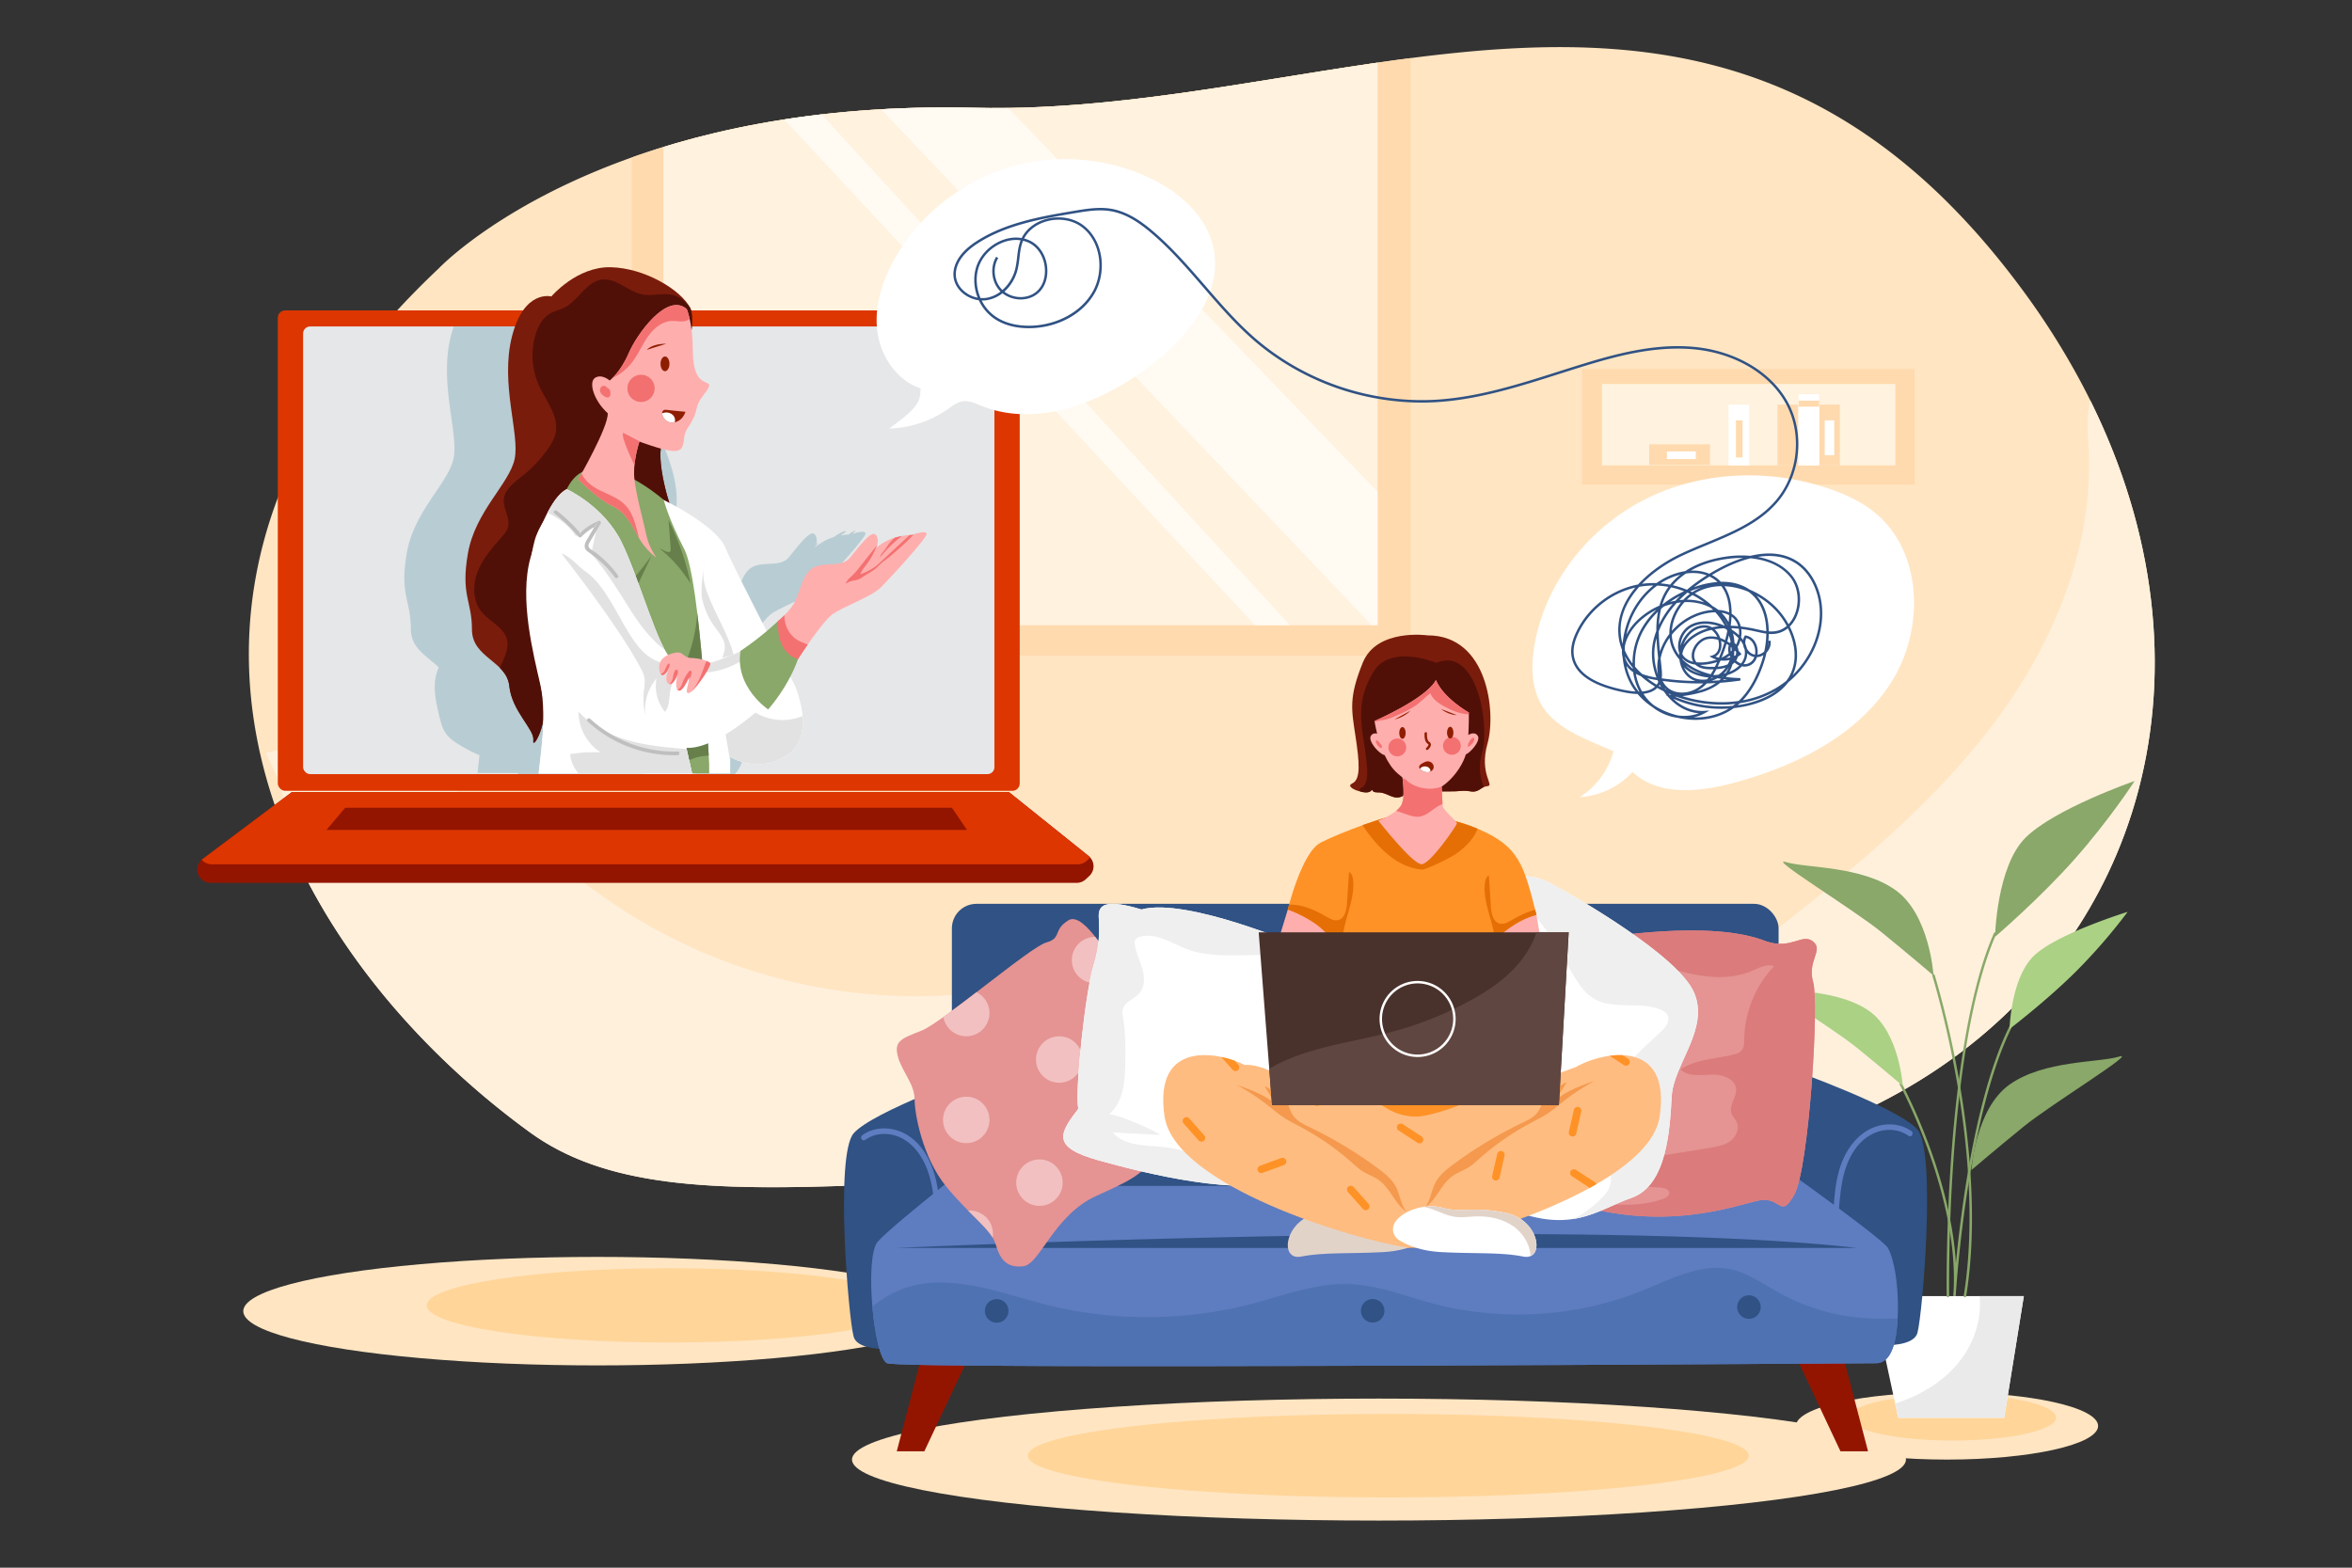 <svg xmlns="http://www.w3.org/2000/svg" data-name="2" viewBox="0 0 4680 3120"><rect x="0" y="0" width="4680" height="3120" fill="#333333" stroke="none"/><defs><clipPath id="a"><path fill="none" d="M4242.66 1615.43q-13.92 44.28-32.05 86.89c-164 385.41-583.52 659-1194.43 633.51-1137.68-47.4-1662.78 135.55-1962.67-82.95-389.8-284-694.43-770.33-495.89-1274.65q15-38.13 33.89-76.37c.3-.57.59-1.16.89-1.76q20.46-41.15 45.66-82.37c49.31-80.58 112.49-161.12 191.25-240.86q21.12-21.39 43.75-42.72s6-6.34 18.21-17.24c77.06-68.59 402.21-317.71 1046.48-302.37 43.5 1 87 .4 130.36-1.56q39.55-1.77 79-4.93c261.32-20.64 519.82-81.47 770.31-104.91q48.1-4.52 95.8-7c269.11-13.69 528.06 28.14 770.31 224.05a1199 1199 0 0 1 95.78 86.6c48.82 49 96.91 105.09 144.19 169.08a1496.16 1496.16 0 0 1 116.86 184.32q22.64 42.35 41.64 84.93c118.8 265.31 134.68 534.74 60.66 770.31Z"/></clipPath><clipPath id="b"><path fill="none" d="M1432.73-64.03h1195.72v1421.02H1432.73z" transform="rotate(90 2030.585 646.475)"/></clipPath><clipPath id="c"><path fill="none" d="m3724.94 2579.49 52.08 242.18h210.94l39.06-242.18h-302.08z"/></clipPath><clipPath id="d"><path fill="none" d="M1990.63 2269.62s-217.76 170-244.31 201.82-8 228.37 18.59 241.65 1951.79 0 1967.73 0 37.18-10.62 42.49-77-5.31-129.66-18.59-152.46-305.39-228-305.39-228Z"/></clipPath><clipPath id="e"><path fill="none" d="M3177.64 1866.21c10.76 1.93 224.83-38.29 338.13 7.74 49.57 15.93 70.82-17.7 92.06 0s-12.39 37.62 0 80.77-8.85 370.67-37.18 422-26.55 3.54-70.81 12.39-187.66 65.5-378.85 3.54-65.51-548.35 56.65-526.44Z"/></clipPath><clipPath id="f"><path fill="none" d="M2981.13 1757.11c6.25 1.29 46-30.1 102.68 0s254.93 145.17 286.79 217.75-40.71 143.4-44.25 207.13-8.86 177-79.67 201.82-122 76.15-256.7 16.9-129.23-668.39-8.85-643.6Z"/></clipPath><clipPath id="g"><path fill="none" d="M2216.34 1922.36s-58.42-110.37-90.28-90.9-12.4 35.49-44.26 44.3S1874.67 2035.05 1834 2051s-54.88 20.8-47.8 50.23 33.64 56 33.64 86.08 15.93 115.74 62 172.94 90.29 85.53 99.14 115.63 21.24 47.8 54.88 44.26 60.19-100.91 145.17-139.86 129.23-54.88 116.84-145.17-81.53-312.75-81.53-312.75Z"/></clipPath><clipPath id="h"><path fill="none" d="M2591.21 1884.57s-229.7-99.47-320-74.52c-74.35-22.84-85-6.91-85 12.56s5.31 47.25-10.62 99.75-37.18 247.24-30.1 284.42c-37.18 48.81-54.88 76.12 40.72 102.67s279.71 72.59 384.16 39 79.26-470.96 20.84-463.88Z"/></clipPath><clipPath id="i"><path fill="none" d="M3143.23 2119.46c-2.27 1.16-4.66 2.51-7.13 4-89.54 32.84-297.65 112.05-393.52 47.89 0 0-129.68 5.31-202.26-33.64-24.92-13.37-46.7-19.43-63.85-18.27-49.69-25.36-182.23-52.54-159.22 102.61 20.52 138.34 378.85 245.83 479.33 260 .79.33 1.58.65 2.39.91 2.05.67 5.75.83 10.88.52 5.13.31 8.83.15 10.88-.52.81-.26 1.6-.58 2.38-.91 100.49-14.14 458.81-121.63 479.34-260 23.01-155.13-109.54-127.95-159.22-102.59Z"/></clipPath><clipPath id="j"><path fill="none" d="m580.55 1576.53-177.5 133.13a26.36 26.36 0 0 0-2.83 39.73 26.39 26.39 0 0 0 18.64 7.72h1723.4a26.41 26.41 0 0 0 17.94-7l7.21-6.7a26.35 26.35 0 0 0-1.45-39.88l-158.36-127Z"/></clipPath><clipPath id="k"><path fill="none" d="M1340.73 1024.19c-4.69-4-40.38-114.19-21-148.71s72.07-227 53.48-262.89-90.29-79.19-158-80.76S1097.05 590 1097.05 590s-54.44-14.6-78.34 79.67 15.93 194.26 5.31 243.85-78.34 104-92.94 187.67 8 94.27 8 151.36 69.05 62.41 74.36 112.86 50.45 86.31 47.8 107.55 25.23-25.23 21.24-67.72-46.47-182.56 10.62-295.42 47.8-118.83 57.76-156 189.87 70.37 189.87 70.37Z"/></clipPath><clipPath id="l"><path fill="none" d="M1150.82 953.82s-72.36 67.71-87 122.15-17.82 149.03 6.1 214.13 12.52 151 7.21 200.13l-5.31 49.13h381.07v-33.2s54.43 35.85 114.18-4 13.28-140.74 13.28-140.74-119.5-228.37-136.76-270.86-112-91.62-135-100.91-96.03-83.65-157.77-35.83Z"/></clipPath><clipPath id="m"><path fill="none" d="M1124.37 981.19s86.86 78.85 129.35 166.48 71.78 156.68 87 227 36.4 164.64 36.4 164.64h34v-18.59s-17.15-365.13-49.46-427.54-40.91-98.06-40.91-98.06-149.15-132.6-196.38-13.93Z"/></clipPath><clipPath id="n"><path fill="none" d="M1127.75 973.47s73.54 33.33 109 105.3 74.94 219.43 101.44 233.66 114.8-2.42 135.39-16.94 56.49 98.64 56.49 98.64-99 97.63-164.28 94.19c8 35.87 11.39 51 11.39 51h-305.36s18-113.5 3.9-174.82-43-172.9-20-254.71c14.15-50.52 40.76-120.53 72.03-136.32Z"/></clipPath><clipPath id="o"><path fill="none" d="M1548.48 1235.6s22.58-17.56 33.2-37.92 15-58.42 38.94-69 54 1.33 70.82-18.81 42.49-56.13 51.34-45.22 0 26 0 26 18.59-15.94 39.83-21.25 31.87-4.72 31.87-4.72 28.32-10.52 29.21-2-74.36 90-91.18 106.77-73.46 38.06-94.71 52.22-69.93 90.29-69.93 90.29-76.12 12.04-39.39-76.36Z"/></clipPath><clipPath id="p"><path fill="none" d="M1413.53 1320.52c.31-2.53-15.89-10.2-36.4-10.86s-15.46-15.11-36.44-10-33.19 17.26-27.88 37.18 20.5-10.17 20.5-10.17-13.86 24.94-3.91 33.4 19.92-21.13 19.92-21.13-8 28.43-.66 34.41c6.75 5.53 14.75-9.55 22.12-24.32a.55.55 0 0 1 1 .37c-4.43 22.2-8.77 29.92-1.24 29.92 7.99.04 41.46-46.62 42.99-58.8Z"/></clipPath><clipPath id="q"><path fill="none" d="M1366.58 615.24s12 27.88 12 81 15.93 61.08 29.21 66.39-15.93 26.56-20.58 46.47-6 19.92-11.28 30.54-12.62 15.93-14.61 31.87-2.66 27.88-23.9 25.89-65.06-18.59-65.06-18.59S1261 912 1261.69 943.2s18.59 92.94 23.9 119.49 20.58 47.14 20.58 47.14-21.91-15.27-35.19-39.83-25.22-50.46-53.77-63.74-66.39-52.44-66.39-52.44 60.41-104.89 58.42-131.45c-27.88-25.23-38.5-61.74-25.22-70.37s29.21 5.31 29.21 5.31 21.43-16.22 37.84-54.44c16.1-37.53 76.34-122.15 115.51-87.63Z"/></clipPath><clipPath id="r"><path fill="none" d="M2775.59 2433a25.36 25.36 0 0 0 8.14 35c14.6 9.13 41.95 21.72 84 23.93 67.27 3.54 118.61 0 162.87 8.85s33.64-72.58-33.64-86.75-86.74.81-127.46-10.62c-31.4-8.77-78.05 4.42-93.91 29.59Z"/></clipPath><clipPath id="s"><path fill="none" d="M2784.17 1623.45c-10.81-6.2-119.38 34.18-156.56 53.65-37.76 19.78-65.17 133.12-65.17 133.12s52.23 17.7 78.78 49.57 63.78 293.88 63.78 293.88 52.28 85 135.9 65.5 124.81-53.11 124.81-53.11l15.46-301s33.64-33.64 76.12-44.26c-25.34-100.9-35-136.32-115.56-170.84s-157.56-26.51-157.56-26.51Z"/></clipPath><clipPath id="t"><path fill="none" d="m2504.55 1855.56 26.59 343.84h570.71l19.49-343.84h-616.79z"/></clipPath><clipPath id="u"><path fill="none" d="M2840.86 1264.51s-101.38-14.6-129.26 54.44-22.6 92.71-14.6 145.27 11.15 87.09-6.38 95 27.29 23.44 36.09 15.71-2.27 2.65 15.88 2.1 30.09 16.72 48 7.42 70-9.75 95.06-9.52 22-2.89 40.15 0 19.47-9.07 34.08-10.39-17.27-23.85 0-85 .95-215.03-119.02-215.03Z"/></clipPath><clipPath id="v"><path fill="none" d="M2940.41 1464.22c-5.24-7.78-14.36-4-18.74-1.57 1.34-22.74 1-44.56 1-44.56s-50.46-28.33-65.5-64.62c-19.48 37.18-122.16 81.44-122.16 81.44s1.5 10.45 5.23 25.11c-4.21-1-9-.68-12.31 4.2-7.08 10.52 17.22 37.32 27.2 38.53 6.59 14.08 15.09 27.41 25.91 36.61q5 4.22 9.56 8c2.49 18.89 4.29 45.68-3.36 56.62-12.39 17.7-44.7 29.21-44.7 29.21s68.63 87.63 86.32 86.74 68.14-75.23 69.91-80.54-27.44-24.79-28.33-37.19c-.49-7-1.27-23.46-1.86-36.56 22-14.87 39.71-39.51 47-60.7.35-1 .68-2.13 1-3.3 11.2-5.35 30.2-27.96 23.83-37.42Z"/></clipPath></defs><path fill="#ffe5c2" d="M4140.36 760.18a1496.16 1496.16 0 0 0-116.86-184.32c-47.28-64-95.37-120.06-144.19-169.08a1199 1199 0 0 0-95.78-86.6c-242.25-195.91-501.2-237.74-770.31-224q-47.7 2.41-95.8 7c-250.49 23.44-509 84.27-770.31 104.91q-39.46 3.13-79 4.93c-43.39 2-86.86 2.59-130.36 1.56-644.27-15.38-969.42 233.74-1046.48 302.33-12.23 10.9-18.21 17.24-18.21 17.24q-22.63 21.33-43.75 42.72c-78.76 79.74-141.94 160.28-191.25 240.86q-25.24 41.21-45.66 82.37c-.3.6-.59 1.19-.89 1.76q-18.9 38.25-33.89 76.37c-198.54 504.32 106.09 990.63 495.89 1274.65 299.89 218.51 825 35.55 1962.67 82.95 610.91 25.45 1030.47-248.1 1194.43-633.51q18.12-42.57 32.05-86.89c74-235.57 58.14-505-60.67-770.31q-18.99-42.57-41.63-84.94Z" class="colorffe5c2 svgShape"/><g clip-path="url(#a)" fill="#000000" class="color000 svgShape"><path fill="#ffdaae" d="M3147.91 734.3h662.01v230.03h-662.01z" class="colorffdaae svgShape"/><path fill="#fff2de" d="M3187.58 764.2h583.76v162.06h-583.76z" class="colorfff2de svgShape"/><path fill="#ffdaae" d="M3536.77 805.31h41.07v120.94h-41.07z" class="colorffdaae svgShape"/><path fill="#ffffff" d="M3439.4 805.31h41.07v120.94h-41.07z" class="colorfff svgShape"/><path fill="#ffdaae" d="M3281.58 884.3h120.94v41.07h-120.94zM3619.88 805.31h41.07v120.94h-41.07z" class="colorffdaae svgShape"/><path fill="#ffffff" d="M3578.81 784.51h41.07v141.74h-41.07zM3316.88 898.49h57.32v15.07h-57.32z" class="colorfff svgShape"/><path fill="#ffdaae" d="M3454.17 836.62h13.15v73.77h-13.15z" class="colorffdaae svgShape"/><path fill="#ffffff" d="M3630.85 836.62h18.93v69.41h-18.93z" class="colorfff svgShape"/><path fill="#ffdaae" d="M3578.81 797.38h41.07v11.93h-41.07zM1257.16-8.45h1549.8v1313.32h-1549.8z" class="colorffdaae svgShape"/><path fill="#fff2de" d="M1320.08 48.62H2741.1v1195.72H1320.08z" class="colorfff2de svgShape"/><g clip-path="url(#b)" fill="#000000" class="color000 svgShape"><path fill="#ffffff" d="m1214.37 1371.72 875.32 39.72-875.32-916.14v876.42z" opacity=".61" class="colorfff svgShape"/></g><g clip-path="url(#b)" fill="#000000" class="color000 svgShape"><path fill="#ffffff" d="M1538.11-8.45l1219.27 1282.37 49.58-226.97L1775.79-24.71 1538.11-8.45zM1340.49 1.63l1212.9 1303.24h69.09L1418.27-8.45l-77.78 10.08z" opacity=".61" class="colorfff svgShape"/></g><path fill="#fff0dc" d="M4251.16 754c-13.78-6-28.63-11.12-43.54-9.26-52.77 6.58-56.83 80.3-52.74 133.32 14.87 192.57-59.63 384-172.33 540.81s-261.7 283.62-413.05 403.62c-146.08 115.83-313.94 232.69-499.89 219.21-135.93-9.86-256.64-88.62-388.68-122.39-263-67.27-535.33 48.59-806.47 62.11-218.86 10.92-440.68-47.41-625.86-164.58-114.87-72.69-215.2-166.78-331.38-237.35s-257.12-117-388.1-80.66l27.5 58.33c34.09 113.59-21.88 233.93-20.18 352.52 2.59 180.63 136.28 331 273.85 448.09 88.47 75.29 185.1 146.22 297.41 175.94 242.94 64.29 489.88-75.48 740.18-98 282.88-25.4 554.62 99.68 832 160.5 441 96.69 922.52 23.32 1299-225.79 160.52-106.2 303.21-245.65 388-418.46 72.6-148 99.91-313.76 120.59-477.36 17.06-135 30-273.36-.33-406S4376 808.15 4251.16 754Z" class="colorfff0dc svgShape"/></g><ellipse cx="3874.15" cy="2837.91" fill="#ffe5c2" rx="300.64" ry="66.95" class="colorffe5c2 svgShape"/><ellipse cx="1189.06" cy="2609.46" fill="#ffe5c2" rx="705" ry="107.97" class="colorffe5c2 svgShape"/><ellipse cx="2743.88" cy="2904.85" fill="#ffe5c2" rx="1048.57" ry="121.39" class="colorffe5c2 svgShape"/><ellipse cx="3885.34" cy="2821.14" fill="#ffd599" rx="205.65" ry="45.79" class="colorffd599 svgShape"/><ellipse cx="1331.43" cy="2597.95" fill="#ffd599" rx="482.25" ry="73.86" class="colorffd599 svgShape"/><ellipse cx="2762.5" cy="2897.09" fill="#ffd599" rx="717.26" ry="83.04" class="colorffd599 svgShape"/><path fill="#ffffff" d="M3777.02 2821.67h210.94l39.06-242.18h-302.08l52.08 242.18z" class="colorfff svgShape"/><g clip-path="url(#c)" fill="#000000" class="color000 svgShape"><path fill="#eaeaea" d="M4057.81 2493.67c-47.78-31.45-115.76-13.93-156.29 26.44l29.66 24.58c18.9 52.56 5.55 113.55-27.44 158.63s-83.53 75.23-137 91.32c-15.44 4.64-31.61 8.4-44.69 17.82s-22.38 26.44-17.23 41.72c2.85 8.44 9.53 15 16.29 20.78 65.47 56.23 161.52 74.34 243 45.82s145.22-102.6 161.31-187.39c8.86-46.72 4.05-95.27-8.06-141.26-10.04-37.94-26.77-76.88-59.55-98.46Z" class="coloreaeaea svgShape"/></g><path fill="#89a869" d="M3970.71 1855.91a2.45 2.45 0 0 0-3.22 1.25c-52.6 120-75.34 310.1-85.16 448.39-10.63 149.74-8.81 272.75-8.79 274a2.44 2.44 0 0 0 2.44 2.4 2.43 2.43 0 0 0 2.4-2.48c0-1.23-1.82-124.06 8.79-273.59 9.79-137.9 32.44-327.34 84.76-446.73a2.44 2.44 0 0 0-1.22-3.24Z" class="color89a869 svgShape"/><path fill="#89a869" d="M3849.67 1940.75a2.45 2.45 0 1 0-4.67 1.46c.28.87 27.56 88.55 48.77 210.37 35.44 203.56 27 344.3 13.65 426.52a2.45 2.45 0 0 0 2 2.8h.4a2.45 2.45 0 0 0 2.41-2c24.26-149.66 5.95-315.47-13.68-428.21-21.25-122.14-48.61-210.07-48.88-210.94Z" class="color89a869 svgShape"/><path fill="#89a869" d="M4004.7 2035.66a2.44 2.44 0 0 0-3.29 1c-48.58 94.46-77.22 237-92.69 339.94-8 53.08-13.37 101.37-16.84 137.49-4.79-80.95-27.48-161.29-48.1-219.64-28.38-80.31-59.09-137.47-59.4-138a2.44 2.44 0 0 0-4.3 2.32c.31.57 30.87 57.46 59.12 137.43 25.12 71.09 53.33 175 48.08 272.38-.49 6.81-.71 10.57-.72 10.75l4.88.34q.42-5.38.72-10.78c1.93-27.12 8-102.6 21.4-191.57 15.41-102.56 43.92-244.52 92.19-338.38a2.44 2.44 0 0 0-1.05-3.28Z" class="color89a869 svgShape"/><path fill="#abd184" d="M3998.6 2047.83s75.29-57.29 134.32-116.54a1115.26 1115.26 0 0 0 100.69-116.55s-135.41 41.67-184 85.07-51.01 148.02-51.01 148.02Z" class="colorabd184 svgShape"/><path fill="#89a869" d="M3969.73 1864.48s89-76.24 158.76-155.08 119-155.07 119-155.07-160.05 55.44-217.51 113.19-60.25 196.96-60.25 196.96ZM4216.25 2102.93c-39.93 12.15-149.3 7-217.65 55.56s-75.82 170.13-75.82 170.13 48.68-41.66 104.24-86.8 229.16-151.04 189.23-138.89ZM3771.52 1771.34c-68.35-48.61-177.72-43.4-217.65-55.55s133.68 93.74 189.23 138.88 104.24 86.81 104.24 86.81-7.48-121.48-75.82-170.14Z" class="color89a869 svgShape"/><path fill="#abd184" d="M3719.75 2012.39c-59.76-42.51-155.4-38-190.32-48.58s116.89 82 165.47 121.44 91.15 75.91 91.15 75.91-6.54-106.27-66.3-148.77Z" class="colorabd184 svgShape"/><path fill="#931500" d="M1784.4 2888.36h54.86l95.6-203.15-95.6-6.64-54.86 209.79zM3566.57 2685.21l95.59 203.15h54.86l-54.86-209.79-95.59 6.64z" class="color931500 svgShape"/><path fill="#305284" d="M1698.52 2255.59c-37.18 43.24-10.62 364.56 0 404.39s130.12 21.25 140.74 18.59 163-417.28 108.88-542.05c0 0-212.44 75.82-249.62 119.07Z" class="color305284 svgShape"/><path fill="#5e7cc0" d="M1865.38 2363.29c-7.54-45.56-29.73-94.8-75.92-112.16-24-9-52.54-7.22-73.61 8-5.68 4.11-.19 13.66 5.55 9.5 17.9-12.95 40.85-14.87 61.58-8.17 20.41 6.6 37 22.06 48.4 39.82 27.33 42.42 28.12 97.15 29.85 145.94q1.62 45.73-.45 91.5c-.32 7.07 10.68 7.06 11 0q2-44.52.54-89.09c-.95-28.44-2.32-57.21-6.94-85.34Z" class="color5e7cc0 svgShape"/><path fill="#305284" d="M3565.74 2129c-54.08 124.77 98.25 539.4 108.88 542.05s130.12 21.25 140.74-18.59 37.17-361.15 0-404.39S3565.74 2129 3565.74 2129Z" class="color305284 svgShape"/><path fill="#5e7cc0" d="M3803.34 2251.13c-18.54-13.42-42.7-16.33-64.62-10.83-22.17 5.56-40.81 20-54.48 38-32.23 42.41-34.65 99.19-36.9 150.31q-2.21 50.52.08 101.11c.31 7.05 11.31 7.09 11 0-2.36-53.24-2.31-107.65 4.4-160.6 5.56-43.86 22.44-94.08 65.95-113.8 22.16-10 49.06-9.14 69 5.31 5.76 4.15 11.23-5.39 5.57-9.5Z" class="color5e7cc0 svgShape"/><path fill="#5e7cc0" d="m3451.15 2255.59-1460.52 14s-217.76 170-244.31 201.82-8 228.37 18.59 241.65 1951.79 0 1967.73 0 37.18-10.62 42.49-77-5.31-129.66-18.59-152.46-305.39-228.01-305.39-228.01Z" class="color5e7cc0 svgShape"/><g clip-path="url(#d)" fill="#000000" class="color000 svgShape"><path fill="#4f72b2" d="M3744.45 2624.47a415.07 415.07 0 0 1-206-52.23c-30.86-17.2-60.37-38.72-94.94-46-58.84-12.4-116.83 18.59-172.53 41.27-132.43 53.92-282.52 63.39-420.68 26.56-54.93-14.65-108.85-36.51-165.66-38.45-65.71-2.25-128.89 22.29-192.47 39a827.49 827.49 0 0 1-407 2.82c-77.64-19.24-154.81-50.07-234.58-44.21s-163.88 65.3-161.18 145.24l31.63 9.28c-12 15.81-4.28 40.13 11.12 52.64s35.92 16.26 55.5 19.47c437.08 71.54 881.56 85.19 1324.46 85.46 220.07.13 444.68-3.77 652.52-76.11 30-10.44 60.68-23.05 81.86-46.74s29.85-61.42 11.82-87.58c-23.38-33.82-72.82-30.89-113.87-30.42Z" class="color4f72b2 svgShape"/></g><path fill="#305284" d="M1784.4 2483.62h1909.93c-538.72-62.3-1909.93 0-1909.93 0ZM1983.18 2585.51a23.46 23.46 0 1 0 23.46 23.46 23.46 23.46 0 0 0-23.46-23.46Z" class="color305284 svgShape"/><circle cx="2731.51" cy="2608.97" r="23.46" fill="#305284" transform="rotate(-73.16 2731.236 2608.935)" class="color305284 svgShape"/><circle cx="3479.85" cy="2600.97" r="23.46" fill="#305284" transform="rotate(-63.43 3480.2 2601.004)" class="color305284 svgShape"/><rect width="1645" height="561.44" x="1894.06" y="1798.8" fill="#305284" rx="48.79" class="color305284 svgShape"/><path fill="#e59393" d="M2216.34 1922.36s-58.42-110.37-90.28-90.9-12.4 35.49-44.26 44.3S1874.67 2035.05 1834 2051s-54.88 20.8-47.8 50.23 33.64 56 33.64 86.08 15.93 115.74 62 172.94 90.29 85.53 99.14 115.63 21.24 47.8 54.88 44.26 60.19-100.91 145.17-139.86 129.23-54.88 116.84-145.17-81.53-312.75-81.53-312.75ZM3607.83 1874c-21.24-17.7-42.49 15.93-92.06 0-113.3-46-327.37-5.81-338.13-7.74-122.16-21.91-247.85 464.49-56.65 526.45s334.59 5.31 378.85-3.54 42.49 39 70.81-12.39 49.57-378.85 37.18-422 21.24-63.12 0-80.78Z" class="colore59393 svgShape"/><g clip-path="url(#e)" fill="#000000" class="color000 svgShape"><path fill="#db7b7b" d="M3717.23 1892c-.39-31.47-1.48-65.18-19.92-90.68-15.67-21.66-41.27-33.58-66.31-42.94-102.52-38.31-214-48.47-323.24-41.82-50.67 3.08-103 10.33-146 37.22s-74.53 78-64.37 127.76l-14.06 37.88c37.08-27.48 87.24-30.77 132.68-22.76s88.48 26 133.16 37.57 93.45 16.31 135.92-1.74c14.52-6.17 30.27-15.07 45-9.53a217.88 217.88 0 0 0-59.41 144.95c-.15 8.37-.16 17.7-5.94 23.75-3.72 3.91-9.15 5.6-14.38 6.94-35.92 9.16-75.66 8.91-106.33 29.75 15.31 14.64 39.61 11.06 60.78 10.31s47.91 7.63 49.67 28.74c1.36 16.45-14.27 32.06-9.26 47.79 2.18 6.82 7.9 11.95 10.76 18.51 5.81 13.32-2 29.41-13.82 37.79s-26.76 10.91-41.1 13.22l-164.34 26.45c-20.7 3.33-43.16 7.61-56.89 23.44a323.6 323.6 0 0 0 122.61 28.82c8.28.29 19.45 3.09 19 11.36-.29 5.67-6.36 9-11.69 11-74.09 27.24-156.38-1.54-235.12 4-11.74.83-25.64 4.1-29.61 15.18-5.2 14.54 10.89 27.27 24.77 34 153.85 74.63 334.63 92.14 499.93 48.4 34.53-9.14 69.46-21.47 95.76-45.64 26.92-24.73 42.38-59.94 49.56-95.78s6.77-72.72 6.32-109.27q-2.03-172.32-4.13-344.67Z" class="colordb7b7b svgShape"/></g><path fill="#ffffff" d="M3083.81 1757.11c-56.65-30.1-96.43 1.29-102.68 0-120.38-24.79-125.89 584.36 8.85 643.6s185.89 7.88 256.7-16.9 76.12-138.09 79.67-201.82 76.12-134.55 44.25-207.13-230.14-187.65-286.79-217.75Z" class="colorfff svgShape"/><path fill="#efefef" d="M3276.94 1738.9c-70.94-53-150.13-100.32-238.08-110.63-14.08-1.65-28.94-2.21-41.79 3.78-9.56 4.46-17.17 12.18-24.21 20a374.75 374.75 0 0 0-67.21 106.63l-.65 7.32c49.23-13.73 102.48 10.22 138.84 46.13s59.83 82.46 85.72 126.53c10.79 18.38 22.75 37.11 40.92 48.25 38.49 23.59 90.18 5.53 132.26 21.87 6.42 2.5 13 6.25 15.7 12.58 4.7 10.94-4.14 22.68-12.67 31-18.25 17.77-38.11 33.95-54.93 53.08-47.32 53.8-67.25 130.51-52.11 200.53 4.21 19.48 10.87 40.34 3 58.66-3.83 8.93-10.76 16.14-17.78 22.85-31.26 29.88-71.61 55.6-114.65 51.48a516.48 516.48 0 0 0 247.73 3.91c15.13-3.51 31-8.24 41.27-19.9 13-14.8 13.52-36.5 12.87-56.19-1.91-57.86-7.19-118.73 18-170.84 25.58-52.84 80.61-91.94 89-150.05 3-20.63-.49-41.69-6.09-61.77-28.56-102.56-109.89-181.54-195.14-245.22Z" clip-path="url(#f)" class="colorefefef svgShape"/><g clip-path="url(#g)" fill="#000000" class="color000 svgShape"><circle cx="1922.65" cy="2016.16" r="46.24" fill="#f2c0c0" class="colorf2c0c0 svgShape"/><circle cx="1922.65" cy="2228.85" r="46.24" fill="#f2c0c0" class="colorf2c0c0 svgShape"/><circle cx="2107.6" cy="2108.64" r="46.24" fill="#f2c0c0" class="colorf2c0c0 svgShape"/><circle cx="2068.3" cy="2353.7" r="46.24" fill="#f2c0c0" class="colorf2c0c0 svgShape"/><circle cx="2181.59" cy="1916.75" r="46.24" fill="#f2c0c0" transform="rotate(-11.5 2150.532 1926.95)" class="colorf2c0c0 svgShape"/><circle cx="1929.59" cy="2455.42" r="46.24" fill="#f2c0c0" class="colorf2c0c0 svgShape"/></g><path fill="#ffffff" d="M2591.21 1884.57s-229.7-99.47-320-74.52c-74.35-22.84-85-6.91-85 12.56s5.31 47.25-10.62 99.75-37.18 247.24-30.1 284.42c-37.18 48.81-54.88 76.12 40.72 102.67s279.71 72.59 384.16 39 79.26-470.96 20.84-463.88Z" class="colorfff svgShape"/><path fill="#efefef" d="M2636.24 2268.4c-9.8-2.79-18.32 6.57-25.32 14-36.06 38.21-95.4 43.63-147.16 34.65s-101.28-29.68-153.58-34.7c-34.12-3.27-73.91-2.06-95.62-28.59l93.17 4.95c6.78.36-68.78-37.13-100.73-41.32 29.33-24.82 31.89-68.35 32.19-106.78.22-28.12.42-56.41-4.35-84.12-1-5.67-2.16-11.51-.86-17.11 3.61-15.53 23-20.8 33.38-32.93 11-12.91 10.34-32.18 5.64-48.47s-12.8-31.71-14.95-48.54c-.43-3.36-.54-7.05 1.42-9.82 1.53-2.15 4.06-3.35 6.55-4.25 31.54-11.42 63.85 11.35 95.2 23.28 46.43 17.68 97.94 11.51 147.62 12.24s104.64 11.79 133.9 51.94l-.61-6.21c-14.1-23.38.1-53 .71-80.27.57-25.18-11-49.27-26.11-69.42a202.65 202.65 0 0 0-81.75-64.23c-31.57-13.54-66-18.79-100.22-22.14a994.24 994.24 0 0 0-172-1.89c-28 2.12-57.64 6.1-79.61 23.65-32.11 25.66-38 71.49-40.12 112.54-3.05 58.94-3.53 119-21.42 175.2-20.14 63.34-61.37 118.51-80.22 182.25a277 277 0 0 0-11.19 87.22c.78 24 5.35 49.38 21.22 67.45 18.91 21.53 49.27 28 77.45 33.18 99.58 18.22 199.51 34.82 300.07 46.47 37.84 4.39 76.3 8.06 113.89 1.85s74.76-23.42 97.65-53.87 28.3-75.4 6.74-106.81c-2.8-4.08-6.22-8.06-10.98-9.4Z" clip-path="url(#h)" class="colorefefef svgShape"/><path fill="#ffaeae" d="m2562.44 1810.22-22.12 72.58 97.36 39.56 3.54-62.57s-35.4-53.11-78.78-49.57ZM2981.13 1865.1l14.16 57.26 74.36-28.93-12.4-72.59c-49.57-37.18-76.12 44.26-76.12 44.26Z" class="colorffaeae svgShape"/><path fill="#e2d3c9" d="M2750.2 2403.44c-40.72 11.43-60.19-3.54-127.46 10.62s-77.9 95.6-33.64 86.75 95.6-5.31 162.87-8.85 96.93-33.64 96.93-33.64c8.41-40.72-57.98-66.32-98.7-54.88Z" class="colore2d3c9 svgShape"/><path fill="#ffbc80" d="M3143.23 2119.46c-2.27 1.16-4.66 2.51-7.13 4-89.54 32.84-297.65 112.05-393.52 47.89 0 0-129.68 5.31-202.26-33.64-24.92-13.37-46.7-19.43-63.85-18.27-49.69-25.36-182.23-52.54-159.22 102.61 20.52 138.34 378.85 245.83 479.33 260 .79.33 1.58.65 2.39.91 2.05.67 5.75.83 10.88.52 5.13.31 8.83.15 10.88-.52.81-.26 1.6-.58 2.38-.91 100.49-14.14 458.81-121.63 479.34-260 23.01-155.13-109.54-127.95-159.22-102.59Z" class="colorffbc80 svgShape"/><g clip-path="url(#i)" fill="#000000" class="color000 svgShape"><path fill="#f4994e" d="M2742 2325.44a838.06 838.06 0 0 0-135.85-82c-11.49-5.53-23.55-11.13-31.47-21.13a57.23 57.23 0 0 1-7.8-14 98.18 98.18 0 0 1-5.16-16.85c-1.41-6.77-3.48-15.22-10.27-16.54a31.85 31.85 0 0 0 4.9 17.79l-.63.69a126.33 126.33 0 0 0-39.55-31.91q10.71 17.63 21.43 35.26c-22.29-18.35-50.13-28.29-77.36-37.89a427.53 427.53 0 0 1 62.7 41.1c10 7.85 19.59 16.16 30.12 23.22 11.9 8 24.84 14.27 37.46 21.06a524.32 524.32 0 0 1 99.64 69.67c6.66 5.92 13.21 12 20.71 16.83 10.58 6.75 22.81 10.71 33 18.06 22.79 16.47 31.87 47.36 55.08 63.23-11.75-14-12.94-34-21.42-50.2-7.94-15.11-21.78-26.2-35.53-36.39ZM3117.53 2153.46a126.23 126.23 0 0 0-39.56 31.9l-.62-.68a31.85 31.85 0 0 0 4.9-17.79c-6.79 1.32-8.86 9.77-10.28 16.54a96.44 96.44 0 0 1-5.16 16.85 56.87 56.87 0 0 1-7.79 14c-7.92 10-20 15.6-31.48 21.13a838.49 838.49 0 0 0-135.85 82c-13.75 10.19-27.59 21.28-35.51 36.44-8.47 16.22-9.67 36.19-21.42 50.21 23.21-15.87 32.3-46.76 55.09-63.24 10.16-7.35 22.4-11.3 33-18.05 7.51-4.79 14.06-10.91 20.72-16.83a523.55 523.55 0 0 1 99.64-69.67c12.62-6.79 25.55-13.08 37.46-21.06 10.53-7.06 20.15-15.37 30.11-23.22a428.16 428.16 0 0 1 62.71-41.1c-27.23 9.6-55.08 19.54-77.37 37.89Z" class="colorf4994e svgShape"/></g><g clip-path="url(#i)" fill="#000000" class="color000 svgShape"><path fill="#fe9226" d="M2434.13 2085.57a7.49 7.49 0 0 0-11.21 9.95l29.87 33.64a7.49 7.49 0 1 0 11.21-9.95ZM2549.42 2304.67l-42.24 15.48a7.49 7.49 0 0 0 5.16 14.07l42.23-15.48a7.49 7.49 0 1 0-5.15-14.07ZM2366.36 2225.93a7.49 7.49 0 0 0-11.21 10l29.86 33.64a7.49 7.49 0 1 0 11.21-9.95ZM2624.9 2187.26l-37.68-24.56a7.49 7.49 0 0 0-8.19 12.55l37.68 24.57a7.5 7.5 0 0 0 8.19-12.56ZM2988.16 2290.94a7.51 7.51 0 0 0-9 5.64l-10 43.86a7.5 7.5 0 0 0 14.62 3.33l10-43.86a7.51 7.51 0 0 0-5.62-8.97ZM3173.49 2352.8l-37.68-24.57a7.49 7.49 0 0 0-8.19 12.55l37.68 24.57a7.49 7.49 0 1 0 8.19-12.55ZM3239.49 2107.22l-37.68-24.56a7.49 7.49 0 1 0-8.18 12.55l37.68 24.57a7.49 7.49 0 1 0 8.18-12.56ZM2693.32 2362.33a7.49 7.49 0 0 0-11.21 10l29.86 33.64a7.49 7.49 0 1 0 11.21-10ZM3140.75 2203.09a7.52 7.52 0 0 0-9 5.64l-10 43.85a7.52 7.52 0 0 0 5.64 9 7.53 7.53 0 0 0 9-5.64l10-43.86a7.52 7.52 0 0 0-5.64-8.99ZM2828.67 2261.79l-37.67-24.57a7.5 7.5 0 0 0-8.19 12.56l37.68 24.56a7.49 7.49 0 0 0 8.19-12.55ZM2916.91 2461.94l-37.68-24.57a7.52 7.52 0 0 0-10.37 2.18 7.51 7.51 0 0 0 2.19 10.37l37.68 24.57a7.49 7.49 0 1 0 8.18-12.55Z" class="colorfe9226 svgShape"/></g><rect width="1476.25" height="956.12" x="552.77" y="617.76" fill="#dd3601" rx="14.66" class="colordd3601 svgShape"/><rect width="1375.55" height="890.9" x="603.12" y="649.77" fill="#e6e7e8" rx="13.87" class="colore6e7e8 svgShape"/><path fill="#931500" d="m2166 1703.49-158.36-127h-1427l-177.5 133.13a26.36 26.36 0 0 0-2.83 39.73 26.39 26.39 0 0 0 18.64 7.72h1723.4a26.41 26.41 0 0 0 17.94-7l7.21-6.7a26.35 26.35 0 0 0-1.5-39.88Z" class="color931500 svgShape"/><path fill="#dd3601" d="m2168.27 1666.5-158.36-127H582.86l-177.5 133.13a26.37 26.37 0 0 0-2.83 39.73 26.39 26.39 0 0 0 18.64 7.72h1723.4a26.4 26.4 0 0 0 17.94-7l7.21-6.7a26.35 26.35 0 0 0-1.45-39.88Z" clip-path="url(#j)" class="colordd3601 svgShape"/><path fill="#931500" d="m686.77 1607.52-37.18 44.25h1274.65l-30.18-44.25H686.77z" class="color931500 svgShape"/><path fill="#b8ccd3" d="m1696.56 1062.44 6.33-7a43.08 43.08 0 0 0-14 8.3 123.61 123.61 0 0 0-15.76 2c3.17-2.43 6.38-4.78 9.66-7l-1.41-1.93a71.81 71.81 0 0 0-22 12c-20.21 5.61-37.62 20.34-38.16 20.8 0-.06.35-.63.79-1.56 2.15-3.35 5.91-5 5.36-8.79l-3.72 4.66c1.76-5.37 3-13.59-2.45-20.26-8.84-10.93-34.51 25.07-51.33 45.21s-46.91 8.19-70.81 18.82-28.33 48.67-39 69c-5.34 10.22-13.67 19.73-20.67 26.67a49.59 49.59 0 0 1 3.49-16.49l-1.17 1.71c-4.7 1.17-8.6 4.36-12.08 7.71a99.59 99.59 0 0 0-24.26 37.66c-.44.36-.85.72-1.3 1.1-33.94-66-72.82-142.62-82.1-165.47a59.1 59.1 0 0 0-5.29-9.91 120.93 120.93 0 0 0 27.41-57c7.63-41.64-3.73-84.43-19.05-123.89-15.12-39-34.28-76.62-44.06-117.24 7.07-9.46 12.33-17 5.15-19.87a60.76 60.76 0 0 1-7.53-3.49c0-.25 0-.49.09-.73 1.87-11.21 9.43-20.64 12.78-31.49 7.3-23.63-6.2-48-19.76-68.91-.67-2.42-1.37-4.87-2.15-7.32h-366.7c-2 5.78-4 12.09-5.71 19C873.25 763 913.08 863 902.46 912.6s-78.34 104-92.94 187.68 8 94.27 8 151.36c0 39.71 33.38 54.38 55.5 76.59-1.44 3.5-2.77 7-3.86 10.52-8.63 28.06-1.8 58.25 5.07 86.79 2.79 11.68 5.74 23.65 12.57 33.52 7.37 10.66 18.59 17.91 29.67 24.61A272.71 272.71 0 0 0 954.1 1503l-3.84 35.47h79.47c.65.75 1.31 1.49 2 2.22H1282c-.22-.74-.45-1.48-.68-2.22h50v-24.91l.57 3.37c.61 3.48 1.3 7.16 3.68 9.78 2.59 2.86 6.62 3.82 10.39 4.64l42.92 9.34h73.42c5.29-5.6 9.27-12.92 12.41-20a210.62 210.62 0 0 0 17.59-74.12c.43-8.37-1-18.78-8.83-21.69a14.29 14.29 0 0 0-8-.26c-2.82-33.86-16.72-64-16.72-64l-6.76-13a71 71 0 0 0 20.73-5.26c10-4.24 19.65-10.61 25.26-20s6.4-22.14-.15-30.89c-3.16-4.23-7.51-7-12.26-9.34 16-23.14 38.1-53.08 50.63-61.44 21.25-14.16 77.9-35.4 94.72-52.22s92.06-98.26 91.17-106.77c-.64-6.63-17.86-1.77-25.53.74Z" class="colorb8ccd3 svgShape"/><path fill="#ffe6c5" d="m1532 1079.3.07-.09-.2-.59a6.21 6.21 0 0 1 .13.68Z" class="colorffe6c5 svgShape"/><path fill="#7a1c0c" d="M1373.22 612.59c-18.59-35.85-90.29-79.19-158-80.76S1097.05 590 1097.05 590s-54.44-14.6-78.34 79.67 15.93 194.26 5.31 243.85-78.34 104-92.94 187.67 8 94.27 8 151.36 69.05 62.41 74.36 112.86 50.45 86.31 47.8 107.55 25.23-25.23 21.24-67.72-46.47-182.56 10.62-295.42 47.8-118.83 57.76-156 189.91 70.37 189.91 70.37c-4.69-4-40.38-114.19-21-148.71s72.04-227.04 53.45-262.89Z" class="color7a1c0c svgShape"/><g clip-path="url(#k)" fill="#000000" class="color000 svgShape"><path fill="#511007" d="M1402.21 781c-1.73-7.39-3.15-15.06-1.9-22.55 1.87-11.21 9.43-20.63 12.78-31.48 7.3-23.63-6.2-48-19.76-68.91.23.84.46 1.68.67 2.51l-1.91-4.41c.41.63.83 1.26 1.24 1.9-8.39-30.75-24.65-63.91-55.45-71.08-19.24-4.48-39.61 2.66-59-.92-28.61-5.27-51.94-33-80.83-29.6-31.73 3.79-47.08 42-75.77 56.09-8.72 4.29-18.51 6.21-27 10.94-15.77 8.8-25 26.1-30 43.43a146.41 146.41 0 0 0 7.31 100.72c13.81 30.25 38.69 59.22 33.28 92-2.29 13.85-9.92 26.21-18.26 37.49a270 270 0 0 1-48.94 50.73c-15.84 12.62-34.75 26.21-36.24 46.41-1.37 18.61 13.21 36.66 8.4 54.69-2.12 8-7.74 14.41-13.19 20.58-18.39 20.82-37.07 42.28-47.17 68.16s-10.07 57.5 7.17 79.28c15.85 20 44.74 30.82 51 55.57 5.81 22.86-11 44.6-17.93 67.15-8.64 28-1.81 58.24 5 86.78 2.81 11.67 5.75 23.65 12.58 33.52 7.36 10.65 18.59 17.91 29.66 24.62 38.8 23.51 89 43.75 127.5 19.83 21.6-13.41 33.73-37.86 41.39-62.1a277 277 0 0 0 12-105.18c-3.49-43.74-17.39-86.62-16-130.49s24.28-92 66.82-102.8c37.66-9.56 77.06 13 115.5 7.28 41.88-6.17 72.88-45.89 80.51-87.52s-3.72-84.42-19-123.88-34.79-77.6-44.46-118.76Z" class="color511007 svgShape"/><path fill="#511007" d="M1394 660.52c-.21-.83-.44-1.67-.67-2.51-.41-.64-.83-1.27-1.24-1.9Z" class="color511007 svgShape"/></g><path fill="#ffffff" d="M1443.59 1090.58c-17.26-42.49-112-91.62-135-100.91s-96-83.65-157.78-35.85c0 0-72.36 67.71-87 122.15S1046 1225 1069.92 1290.1s12.52 151 7.21 200.13l-5.31 49.13h381.07v-33.2s54.43 35.85 114.18-4 13.28-140.74 13.28-140.74-119.5-228.35-136.76-270.84Z" class="colorfff svgShape"/><g clip-path="url(#l)" fill="#000000" class="color000 svgShape"><path fill="#e2e2e2" d="M1400 1131.23c1-6.84 1.74-11.31 1.74-11.31-.82 3.89-1.4 7.65-1.74 11.31ZM1605.05 1425.73c-4.92-1.81-10.3.26-15.27 1.94-31.33 10.61-67.69 5-94.38-14.55-33-24.15-26.65-87.55-40.52-126-14.88-41.23-33.67-69-48.55-110.2-5.77-16-8-30-6.36-45.72-2.36 16.64-5.94 47.3-2.65 61.77a149.15 149.15 0 0 0 23.91 53.31c9 12.62 20.49 25.14 21 40.63.5 15-9.52 28.08-13.67 42.49-4.62 16-1.82 33.15 1 49.59q12 69.4 23.89 138.79c.6 3.48 1.3 7.17 3.67 9.79 2.6 2.86 6.63 3.82 10.4 4.64l77.59 16.89c8.17 1.78 16.73 3.55 24.78 1.29 13-3.63 20.93-16.54 26.38-28.88a210.67 210.67 0 0 0 17.59-74.13c.44-8.38-.95-18.75-8.81-21.65Z" class="colore2e2e2 svgShape"/></g><path fill="#89a869" d="M1320.8 995.17s-149.2-132.65-196.43-14c0 0 86.86 78.85 129.35 166.48s71.78 156.68 87 227 36.4 164.64 36.4 164.64h34v-18.59s-17.15-365.13-49.46-427.54-40.86-97.99-40.86-97.99Z" class="color89a869 svgShape"/><g clip-path="url(#m)" fill="#000000" class="color000 svgShape"><path fill="#677f4b" d="M1133.85 1051.29a91.72 91.72 0 0 1 25.16 8.25 74.64 74.64 0 0 0-19.93-11.32ZM1239.06 1172c-9-26.58-19.62-53.08-36.55-75.48-11.55-15.29-26.42-28.59-43.5-37 18.88 14.78 31.74 37.87 41.44 60.44a477.64 477.64 0 0 1 33.48 117.49l62.28-131c-17.34 23.3-34.9 46.85-57.15 65.55ZM1334.55 1092.21c.13 1.8.2 3.81-1 5.19-1.7 2-4.9 1.47-7.31.46-7.29-3.08-15-7.17-15-7.17a271.57 271.57 0 0 1 62.74 70.57 516.57 516.57 0 0 0-43.72-126.45q2.17 28.7 4.29 57.4ZM1348 1537.05a39.87 39.87 0 0 0-2.67 8q1.32-3.98 2.67-8Z" class="color677f4b svgShape"/><path fill="#677f4b" d="m1409.3 1171.51-19.41 1.51-2.69-1.31a314.79 314.79 0 0 1-26.52 155.75c-10.3 22.85-23.41 44.61-30.31 68.7-8.37 29.2-7.18 60.16-5.92 90.51-2.68-60 49.27-109.35 57.65-168.77a689 689 0 0 1-34.1 219.15c6.27-13.75 20-23.86 34.64-28.62 17.35-5.64 36-5.11 54.26-4.57 5.5.16 11.43.2 15.93-3 6.3-4.43 7.33-13.22 7.67-20.93a841.08 841.08 0 0 0-23.72-238.91c-6.06-24.29-13.38-48.8-27.48-69.51Z" class="color677f4b svgShape"/></g><path fill="#ffffff" d="M1530 1394.13s-35.9-113.17-56.49-98.64-108.89 31.16-135.39 16.94-66-161.7-101.44-233.66-109-105.3-109-105.3c-31.27 15.79-57.88 85.8-72.07 136.36-23 81.81 6 193.39 20 254.71s-3.9 174.82-3.9 174.82h305.31s-3.41-15.17-11.39-51c65.37 3.4 164.37-94.23 164.37-94.23Z" class="colorfff svgShape"/><g clip-path="url(#n)" fill="#000000" class="color000 svgShape"><path fill="#e2e2e2" d="M1178.11 973.68c-20.16-9.91-44-10.14-65.91-5.37-8.79 1.92-17.58 4.68-24.86 10-11.3 8.18-17.67 21.37-23.44 34.07l4-3c35.44 18.31 56.73 25.9 79.07 59 5.24-14.34 29.06-15.57 39.5-26.71 2.69 13.41-6.56 38.84-9.79 60.33 27.5 32.13 50.15 67.88 72.49 103.79s47.68 71.46 83.29 94.29c-17.13-103-48.45-206.49-112.8-288.73-11.56-14.94-24.66-29.35-41.55-37.67Z" class="colore2e2e2 svgShape"/><path fill="#e2e2e2" d="M1503.74 1267.4c-5.24-1.94-13.65 17.56-18.46 20.38-55.92 32.75-123.13 53-182.06 26-57.47-26.3-79.41-135.47-138.7-176.85-13.59-9.49-31.23-31.15-47.31-35.14 0 0 113.29 143.71 156.85 226.58 3.3 6.28 6.68 12.65 8 19.6 1.79 9.11 0 18.47-.95 27.7a154.42 154.42 0 0 0 2.57 47.9 100.19 100.19 0 0 1 22.69-73.5 81.25 81.25 0 0 0 16.85 66.81c13-16.21 5.19-42 16.82-59.19 12.65-18.73 39.77-17.52 62.32-19.06a160.83 160.83 0 0 0 97.51-42.14c4.33-4 8.59-8.54 10.1-14.24s-.7-12.8-6.23-14.85ZM1370.71 1491.17c-39.52-3.17-79.32-6.39-117.55-16.87s-75.24-28.81-102-58.08c-.32 32.15 16.92 63.94 44 81.2a289.47 289.47 0 0 0-60.62 3.42c2.81 38.16 40.68 65.5 78.36 72.18s76.17-1.6 114.33-4.45c27.39-2 55-1.26 82.28-4.19a320.24 320.24 0 0 0-26.13-73.11Z" class="colore2e2e2 svgShape"/><path fill="#bfbfbf" d="M1156.72 1063.33c-.77-.93-1.57-1.82-2.36-2.74-.95.91-1.9 1.8-2.82 2.74Z" class="colorbfbfbf svgShape"/><path fill="#bfbfbf" d="M1186.92 1101.07c-4.19-3.18-9.25-5.77-13.17-9.23-6-5.32-1.29-11.07 2-16.73l19.48-33c1.48-2.51-1-6.67-4.14-5.39a119.1 119.1 0 0 0-36.78 23.87c.79.92 1.59 1.81 2.36 2.74h-5.18c.92-.94 1.87-1.83 2.82-2.74a319.74 319.74 0 0 0-46.31-44c-3.68-2.86-8.91 2.29-5.18 5.18a321.19 321.19 0 0 1 48.67 46.74 3.69 3.69 0 0 0 5.18 0 111.13 111.13 0 0 1 26.14-19.82c2-3.43 4.07-6.85 6.09-10.28l4.14 5.38a106.75 106.75 0 0 0-10.23 4.9q-7.63 12.88-15.22 25.81c-5.13 8.81-6.82 17.22 2.41 23.67 20.53 14.36 38.61 30.28 53.33 50.74 2.73 3.8 9.09.14 6.33-3.7a207.09 207.09 0 0 0-42.74-44.14Z" class="colorbfbfbf svgShape"/><path fill="#bfbfbf" d="M1189 1038.41c-2 3.43-4.06 6.85-6.09 10.28a106.75 106.75 0 0 1 10.23-4.9ZM1348.25 1495.69a247.23 247.23 0 0 1-173.93-65.16c-3.46-3.2-8.66 2-5.18 5.19a254.77 254.77 0 0 0 179.11 67.3c4.75-.14 4.75-7.47 0-7.33Z" class="colorbfbfbf svgShape"/></g><path fill="#ffaeae" d="M1814.48 1064.61s-10.63-.59-31.87 4.72-39.83 21.25-39.83 21.25 8.85-15 0-26-34.52 25.08-51.34 45.22-46.92 8.19-70.82 18.81-28.32 48.68-38.94 69-33.2 37.92-33.2 37.92c-36.73 88.37 39.39 76.27 39.39 76.27s48.69-76.13 69.93-90.29 77.9-35.4 94.71-52.22 92.06-98.26 91.18-106.77-29.21 2.09-29.21 2.09Z" class="colorffaeae svgShape"/><g clip-path="url(#o)" fill="#000000" class="color000 svgShape"><path fill="#f47171" d="M1748.8 1079.53a6.38 6.38 0 0 1 .13.69l.07-.09ZM1746.44 1123.73c-8.12 7.52-23.68 15.41-34.17 18.92 1.62-6.53 9.1-15.4 13.1-20.8a138.64 138.64 0 0 0 17.41-31.27c1.77-4.51 6.79-6 6.15-10.36l-39.76 50.08a142.48 142.48 0 0 1-11.77 13.61c-5.65 5.53-12.54 10.58-14.83 18.16 12.75-9.36 21-4.09 33.75-13.45 5.64-4.14 22.87-13.47 27.74-18.49 3.66-3.76 11.74-11.67 16.18-14.45 5.51-3.44 40.41-33.07 53.94-48l10.27-11.32c-8 2.62-14.46 8.51-20.65 14.24Z" class="colorf47171 svgShape"/><path fill="#f47171" d="M1764 1089.31c-4.1 7-11.22 11.92-13 20.34a249.56 249.56 0 0 1 53.41-50l-1.41-1.93a72.39 72.39 0 0 0-39 31.59ZM1589.42 1275.23c-23.31-12.1-34.75-43-24.92-67.36l-1.18 1.71c-4.69 1.17-8.59 4.36-12.08 7.71-24 23.12-35.2 58.81-28.66 91.49 2.09 10.43 6.06 20.84 13.61 28.33 14.68 14.55 39.07 14.16 58.12 6.13 10.06-4.25 19.66-10.62 25.27-20s6.4-22.15-.15-30.89c-6.98-9.35-19.66-11.75-30.01-17.12Z" class="colorf47171 svgShape"/></g><path fill="#ffaeae" d="M1332.69 1327.88c.4-.73.62-1.17.62-1.17s-.23.42-.62 1.17Z" class="colorffaeae svgShape"/><path fill="#ffaeae" d="M1377.13 1309.66c-20.51-.67-15.46-15.11-36.44-10s-33.19 17.26-27.88 37.18c4.67 17.51 17-3.65 19.88-9 .39-.75.62-1.17.62-1.17s-.22.44-.62 1.17c-2.57 5-12 24.87-3.29 32.23 10 8.46 19.92-21.13 19.92-21.13s-8 28.43-.66 34.41c6.75 5.53 14.75-9.55 22.12-24.32a.55.55 0 0 1 1 .37c-4.43 22.2-8.77 29.92-1.24 29.92 8 0 41.46-46.66 43-58.84.3-2.48-15.9-10.16-36.41-10.82Z" class="colorffaeae svgShape"/><g clip-path="url(#p)" fill="#000000" class="color000 svgShape"><path fill="#f47171" d="m1303.75 1339.75.16.1.36-1Z" class="colorf47171 svgShape"/><path fill="#f47171" d="M1329.31 1321.65c-4.74 4.61-5.17 12.4-9.91 17a12.55 12.55 0 0 1-15.49 1.19 26.9 26.9 0 0 0-2 11.15c.33 4.15 2.49 8.37 6.25 10.15a6.17 6.17 0 0 0 3.67.62c2.65-.49 4.28-3.1 5.55-5.48q7.2-13.45 13.49-27.38a15.44 15.44 0 0 0 1.84-6.61 2 2 0 0 0-.3-1.17c-.72-.94-2.25-.29-3.1.53ZM1347.49 1333c-1.74-1.2-4 .71-5 2.58-2 3.89-2.64 8.33-3.57 12.62s-2.3 8.7-5.46 11.75c-2.55 2.47-6.58 3.68-9.82 2.58.79 2 1.17 4.23 1.86 6.3 1 3 3.4 6.06 6.53 5.81 2.62-.2 4.44-2.61 5.75-4.87a114.09 114.09 0 0 0 7.38-16.65c2.12-5.56 4.27-11.39 3.58-17.29a3.8 3.8 0 0 0-1.25-2.83Z" class="colorf47171 svgShape"/><path fill="#f47171" d="M1321.56 1361.37a6.69 6.69 0 0 0 2.12 1.17 10.34 10.34 0 0 0-1.38-2.5ZM1375.13 1335.21c-1.42-1.34-3.65.26-4.84 1.8a81.91 81.91 0 0 0-11.3 19.62c-1.57 3.88-2.87 7.95-5.35 11.32s-6.51 6-10.66 5.46l-.8-2.68c-.7 2.87-1.41 5.81-1.09 8.74s1.91 5.9 4.62 7.07c3.29 1.41 7.15-.22 9.82-2.6 4-3.62 6.34-8.76 8.52-13.74l9-20.65c1.74-4 3.51-8.22 2.83-12.5a3.05 3.05 0 0 0-.75-1.84ZM1413 1313.5c-2.4-.81-5.1.4-6.79 2.28a19.64 19.64 0 0 0-3.41 6.73c-6.51 18.35-13.34 37.07-25.66 52.15a19.25 19.25 0 0 1-6.33 5.56c-2.56 1.21-5.85 1.26-8-.56l-1.57-.18c-2 6.16 2.6 13.13 8.74 15.15s13.08-.1 18.18-4.08 8.68-9.57 11.82-15.22a173.24 173.24 0 0 0 16.21-40.35c1.32-5 2.41-10.29 1.3-15.36-.63-2.62-2.02-5.28-4.49-6.12Z" class="colorf47171 svgShape"/></g><path fill="#89a869" d="M1548.48 1235.6s-29.65 29.36-75 59.89c-11.66 72.13 55 116.4 55 116.4s39.39-43.37 59.3-100c-46.78-15.07-39.3-76.29-39.3-76.29Z" class="color89a869 svgShape"/><path fill="#ffaeae" d="M1407.74 762.62c-13.28-5.31-29.21-13.28-29.21-66.39s-12-81-12-81c-39.17-34.52-99.4 50.1-115.51 87.63-16.41 38.22-37.84 54.44-37.84 54.44s-15.89-13.93-29.18-5.3-2.65 45.14 25.23 70.37c2 26.56-58.42 131.45-58.42 131.45s37.84 39.17 66.39 52.44 40.5 39.17 53.77 63.74 35.19 39.83 35.19 39.83-15.27-20.58-20.58-47.14-23.24-88.29-23.9-119.49 10.62-64.4 10.62-64.4 43.82 16.6 65.06 18.59 21.91-10 23.9-25.89 9.29-21.25 14.61-31.87 6.63-10.62 11.28-30.54 33.85-41.16 20.59-46.47Z" class="colorffaeae svgShape"/><g clip-path="url(#q)" fill="#000000" class="color000 svgShape"><path fill="#f47171" d="M1333.49 584.91c-41.36.72-80.39 29.77-94.24 68.75-2 5.72-3.7 11.86-7.92 16.23-7.09 7.34-18.67 7.26-28.85 6.66l1.57 2.09c6.37 25.86 10.33 50.41 8.28 77 19.53-8.64 35-20.2 47.56-37.47 11.3-15.54 18.81-33.55 30-49.2s27.55-29.42 46.75-30.14c10.83-.4 22.48 3.25 32.08-1.81 12.8-6.76 13.61-26.57 4.27-37.64s-24.99-14.72-39.5-14.47ZM1204.86 771.77l6.62 2.67c-.6-.7-1.25-1.42-1.93-2.11a6.4 6.4 0 0 0-4.69-.56Z" class="colorf47171 svgShape"/><path fill="#f47171" d="M1209.55 772.33c.68.69 1.33 1.41 1.93 2.11l-6.62-2.67a6.4 6.4 0 0 1 4.69.56c-2.6-2.66-5.71-4.91-9.25-4.39-4.7.68-7.37 6.4-6.2 11s5.06 8 9.2 10.37c2.68 1.52 6.2 2.67 8.69.86 1.82-1.32 2.4-3.75 2.58-6 .24-3.09-.08-6.36-1.76-9a8.39 8.39 0 0 0-3.26-2.84ZM1272.77 883.52l2.14-4-35.11-18.37c-1.23 6.19.79 12.52 2.91 18.47a399.77 399.77 0 0 0 29.29 63.65c1.48 2.6 3.11 5.29 5.72 6.74 5.17 2.87 12.07-.73 14.63-6.06s1.9-11.61.68-17.4a103.88 103.88 0 0 0-20.26-43.03ZM1271.74 1071.91c-6.15-23.61-10.74-49.24-27.69-66.8-14.42-14.93-35.24-21.3-53.63-30.93s-36.42-26.06-36-46.81l-1.47 1.18c-5.48 6.14-11.31 13.23-10.84 21.45.63 11.28 12.25 18.07 21.73 24.22 30.37 19.67 50.45 51.32 70.74 81.28s43.18 60.41 76.13 75.35c-22.27-9.85-32.82-35.32-38.97-58.94Z" class="colorf47171 svgShape"/><circle cx="1275.52" cy="772.94" r="27.16" fill="#f27070" transform="rotate(-67.5 1275.52 772.947)" class="colorf27070 svgShape"/></g><path fill="#8e1e00" d="m1286.92 696.23 38.5-12s-25.23-1.23-38.5 12ZM1317.64 822.68c.13 8 8.54 19.52 21.34 18.27a31.47 31.47 0 0 0 3.38-.52c17.15-3.66 21.48-20.91 21.48-20.91s-21.93-2-38-3.91c-5.78-.69-8.29 2.62-8.2 7.07ZM1323.21 709.51c-4.89 0-8.85 6.54-8.85 14.61s4 14.6 8.85 14.6 8.85-6.54 8.85-14.6-3.96-14.61-8.85-14.61Z" class="color8e1e00 svgShape"/><path fill="#ffffff" d="M1325.81 820.91a19.36 19.36 0 0 0-8.17 1.77c.13 8 8.54 19.52 21.34 18.27a31.47 31.47 0 0 0 3.38-.52 13.25 13.25 0 0 0 .78-4.49c0-8.3-7.76-15.03-17.33-15.03ZM2287.54 354.05c-87.59-41.5-190.86-48.77-283.41-20s-173.44 93.42-222 177.3c-25.52 44.08-42.5 95-36.68 145.65s38.08 100 86.42 116.06c-2 22.75 2.55 33.41-62.7 79.68A212.77 212.77 0 0 0 1885 814.9c9.91-6.91 19.9-14.95 31.9-16.34s23.58 4.18 34.79 8.72c113.94 46.14 244.91-7.55 341.93-83 72.15-56.14 139.56-140.4 121.18-230-13.16-64.13-68.09-112.2-127.26-140.23ZM3730.75 1020.31c-27-22-59.16-36.83-92.12-48-118.23-40.23-252.69-35-364.33 21S3076.67 1157 3054 1279.84c-6.81 36.88-7.85 76.18 7 110.63 24.72 57.46 92.06 79.11 149.21 104.55l.35.18a156.57 156.57 0 0 1-67 91.16 153.57 153.57 0 0 0 104.82-50.09c51.27 48.47 132.92 40.16 201.07 21.87 121.08-32.5 242.09-91.44 311.14-196.07s67.25-262.45-29.84-341.76Z" class="colorfff svgShape"/><path fill="#305284" d="M3575.91 1117c-21.1-13.65-47-18.32-77.08-13.9q-7.83 1.16-16 3.11a208.21 208.21 0 0 0-50.61 1.81c-35.06 5.42-60.63 16.39-79.14 28.66a127.32 127.32 0 0 0-34.49 10.63 142.92 142.92 0 0 0-22.51 13.13 166.54 166.54 0 0 0-28.82 1.46c20.72-21.4 48.21-40.72 78.82-55.24 16.51-7.84 34-15.07 50.85-22.06 50.88-21.06 103.5-42.85 139.59-84.86 45.36-52.8 54.93-133 23.27-195-32-62.65-104.34-106.47-188.83-114.38-79.08-7.4-157.45 14.13-224.69 34.89-15.07 4.65-30.38 9.52-45.19 14.24-78.43 25-159.52 50.77-242.45 55.9-63.85 4-130.42-5.08-192.52-26.11S2545.71 715 2497.41 673c-36.26-31.49-68.33-68.59-99.34-104.46-32.36-37.42-65.81-76.11-104.16-108.65-20.58-17.47-48.47-38.27-81.77-44.23-24.88-4.45-51-.07-74.07 3.78-64 10.71-136.59 22.84-195.38 60.84-42.27 27.32-46.62 55.21-45.45 69.4 1.12 13.52 8.33 26.08 20.31 35.37a63 63 0 0 0 30.09 12.59 91.19 91.19 0 0 0 28.43 35c25.57 18.63 56.85 21.37 78.57 20.39 53.29-2.41 100.73-29.24 123.79-70 11.93-21.08 16.54-47.46 12.66-72.39-4.06-26.07-16.75-48.29-35.73-62.56-20.13-15.15-49.12-19.62-75.66-11.69-21.41 6.41-38.11 19.83-46.83 37.37-14.26-2.47-29.57-.21-44.43 6.72-23.09 10.77-40.61 30.86-46.87 53.74-4.73 17.27-3.89 36.6 2.37 54.44.44 1.26.91 2.51 1.4 3.75a58.25 58.25 0 0 1-24.8-11.16c-10.88-8.43-17.43-19.76-18.43-31.9-1.08-13.11 3.11-39 43.24-64.9 57.93-37.44 130-49.49 193.52-60.12 23.78-4 48.36-8.09 72.41-3.78 32.15 5.74 59.35 26.07 79.47 43.13 38.06 32.3 71.39 70.85 103.62 108.13 31.13 36 63.31 73.23 99.84 105 48.77 42.37 107.69 76 170.38 97.23S2794.5 804.3 2859 800.31c83.54-5.17 164.92-31.07 243.63-56.12 14.8-4.71 30.1-9.59 45.15-14.23 66.8-20.62 144.61-42 222.8-34.69 82.83 7.75 153.69 50.56 184.93 111.73 30.77 60.28 21.47 138.23-22.63 189.56-35.32 41.13-87.4 62.69-137.75 83.54-16.94 7-34.45 14.26-51.08 22.15-33.34 15.82-63.07 37.27-84.65 61-52.86 10-99.61 45.75-122.88 94.36-8.19 17.09-11.42 32-9.89 45.55 4.16 37 40.17 62.27 107.05 75.2a146.52 146.52 0 0 0 24.76 2.84 136.68 136.68 0 0 0 29.55 26.12 104.44 104.44 0 0 0 50.29 21.34c3 .69 6 1.29 9.07 1.81a157.15 157.15 0 0 0 26.23 2.24c28.45 0 55-8.09 76.43-23.41a226.2 226.2 0 0 0 35.34-6.62c23.16-6.3 53.74-19.08 72.82-44.57a189.69 189.69 0 0 0 50.54-64.11c16.55-34.3 21.39-71.85 13.63-105.74-7.08-30.78-23.99-56.74-46.43-71.26ZM2081.1 441c25.08-7.5 52.41-3.33 71.33 10.9 18 13.51 30 34.6 33.83 59.41 3.72 23.86-.69 49.1-12.08 69.24-11.19 19.78-28.72 36.55-50.68 48.5a160.52 160.52 0 0 1-69.08 19c-21 .94-51-1.66-75.47-19.46a85.05 85.05 0 0 1-25.56-30.52 54.27 54.27 0 0 0 11-.74 68.51 68.51 0 0 0 30.32-13.71c17.08 13.63 42.44 16.5 61.87 6.26 17.85-9.42 28.12-29.07 27.47-52.58-.71-26.16-14.58-49.22-35.32-58.75a63.51 63.51 0 0 0-10.89-3.85c8.25-15.7 23.63-27.79 43.26-33.7Zm-46.54 41.16c.36-1 .73-1.95 1.14-2.91a59.79 59.79 0 0 1 11 3.78c19.07 8.76 31.81 30.13 32.48 54.44.59 21.61-8.71 39.6-24.87 48.12-17.46 9.21-40.17 6.82-55.75-5.12a87 87 0 0 0 26.41-44.62 197.43 197.43 0 0 0 3.67-23.13c1.18-10.2 2.43-20.8 5.92-30.52Zm-88.28 53.27c5.89-21.51 22.42-40.43 44.22-50.6 13.5-6.3 27.36-8.49 40.3-6.53-.29.73-.57 1.47-.84 2.21-3.67 10.24-5 21.12-6.2 31.64a195.16 195.16 0 0 1-3.57 22.55 82.59 82.59 0 0 1-25.53 42.45c-.6-.56-1.17-1.14-1.74-1.74-15.28-16.19-18.13-42.78-6.62-61.84l-4.18-2.53c-12.6 20.88-9.49 50 7.25 67.73.48.51 1 1 1.47 1.49a62.84 62.84 0 0 1-27.29 12.29 50.71 50.71 0 0 1-12.51.54c-7.83-18.09-9.92-38.74-4.76-57.62Zm1537 575.69a157.54 157.54 0 0 1 20.89 3.4c24.82 5.82 44.34 17.26 58 34 15.52 19 19.19 49.64 8.93 74.57a61.06 61.06 0 0 1-12.25 19.19 153 153 0 0 0-30.33-38.77 166.8 166.8 0 0 0-47.45-30.32c-10.45-7.17-28.95-15.9-56.91-15.34a70.48 70.48 0 0 0-11.87-10 65.22 65.22 0 0 0-5.85-3.52c5.7-3.39 11.33-6.54 16.8-9.46 20.92-11.12 41.03-19.08 59.99-23.71Zm11.92 74.37a161.43 161.43 0 0 1 30.06 21.63 147.5 147.5 0 0 1 29.94 38.64 45 45 0 0 1-24.7 10.68 59.21 59.21 0 0 1-11 .08c-.38-26.27-7.17-52.02-24.35-70.99Zm22.24 100.29q.6-4 1.05-8.09a20.86 20.86 0 0 1-1.1 8.13ZM3320.16 1370a41.72 41.72 0 0 1-11.83-14.79 550.44 550.44 0 0 0 80.78 5 81.717 81.717 0 0 1-3.92 3.51c-22.84 19.16-50.55 17.53-65.03 6.28Zm5.29 12.49-1.88.15-1.47.11-.84-1-1.34-1.62c1.7.74 3.4 1.47 5.13 2.18Zm-9.24-9.39-2.37-1.14c-.65-.94-1.28-1.9-1.89-2.87a43.93 43.93 0 0 0 4.26 4Zm-9.91-42.84c-.49-5.18-1-10.41-1.57-15.66l-.45-4.36v-.06a110.91 110.91 0 0 1 17.78-40.84 74.44 74.44 0 0 0 7.39 25.25 83 83 0 0 0 12.21 18c2.19 16.53 10.15 30.44 22.06 38.07a42.28 42.28 0 0 0 9.91 4.63 545.83 545.83 0 0 1-67.14-5.27c.92-6.34.51-13.02-.19-19.77Zm170.44-30.26a25.72 25.72 0 0 0 14 7.58 20.7 20.7 0 0 1-11.48 12.58 19.74 19.74 0 0 1-9.85 1.52 38.55 38.55 0 0 0 7.33-21.68Zm-2-30.14c11.17 2.67 16.46 13.86 17.6 23a34.18 34.18 0 0 1-.23 10l-.46-.08c-6.46-1.09-12.26-5.62-15.72-12.21a43.1 43.1 0 0 0-2.83-8.71 21.48 21.48 0 0 1 1.59-11.99Zm-10.4 50.65a29.88 29.88 0 0 1-9.75-5.91 29.59 29.59 0 0 0 3.5-7.58 48.85 48.85 0 0 0 5.16-3.68l2-1.6-1.66-1.9c-1.36-1.56-2.79-3.14-4.29-4.72a27.38 27.38 0 0 0-.56-3.38 25.26 25.26 0 0 0-1.29-4.08 54.83 54.83 0 0 0 5.65-13.14 47.13 47.13 0 0 1 5.32 8.73 31 31 0 0 0 2.56 8.22q.16.36.33.69a35.69 35.69 0 0 1 .55 4 33.72 33.72 0 0 1-7.57 24.36Zm-123.07-21.24c-.12 1.61-.17 3.23-.16 4.83a77.71 77.71 0 0 1-7.23-11.72 70.2 70.2 0 0 1-7.29-29.07 121.39 121.39 0 0 1 14.06-14.93c18.68-16.76 41.88-27.21 65.34-29.42 2.24-.22 4.64-.36 7.14-.4a128.72 128.72 0 0 1 18.82 26.78h-.35c-24.75-11.06-49.75-11.7-68.33-1.41-13 7.21-22.43 22.09-24 37.9a40.32 40.32 0 0 0 1.95 17.45Zm-14.57-43.72a88.4 88.4 0 0 1 6.06-26.48 101.14 101.14 0 0 1 19-30.69c18.14-.8 36.31 2.6 52.79 11.6q2.05 1.89 4 3.87c-1.05.06-2.07.15-3.07.24-24.49 2.31-48.69 13.2-68.15 30.65a128.1 128.1 0 0 0-10.68 10.82Zm123.77 50a90.54 90.54 0 0 0 .29-9.07c.48-.52.95-1 1.41-1.6.79.77 1.56 1.55 2.32 2.33a26.41 26.41 0 0 1-.64 6.63c-1.15.64-2.28 1.21-3.43 1.73Zm.87 5-.27.48-.22-.27Zm.08-23v-.66c.12.19.24.37.35.56l-.19.26a1.29 1.29 0 0 1-.21-.22Zm-.12-7.93a98 98 0 0 0-2.9-19 75.94 75.94 0 0 1 10.8 9.41 51.69 51.69 0 0 1-4.65 12.77 18.62 18.62 0 0 0-3.3-3.24Zm-5.11-26.37c-.34-1-.7-2-1.07-3 4.77.16 9.66.49 14.7 1a48.72 48.72 0 0 1 .35 12.83 89.33 89.33 0 0 0-14.03-10.89Zm-2.44-7.91a181.05 181.05 0 0 0 1.7-18.11c.82.59 1.62 1.22 2.39 1.89a35.52 35.52 0 0 1 10.83 17.13q-7.67-.78-14.97-.97Zm.35 42.37 1.32 1.09c.18 1.92.32 3.89.39 5.9-.59.61-1.19 1.21-1.8 1.79a22.2 22.2 0 0 1 .04-8.84Zm-.81-10c-.49.7-.94 1.42-1.36 2.16a76.13 76.13 0 0 0-5-3.33c1.12-3.92 2.18-8 3.16-12.14a115.19 115.19 0 0 1 3.5 12.83Zm-6.37-21.83c-1.19 5.93-2.64 12-4.34 18.11a68.49 68.49 0 0 0-9.67-4.33 42.39 42.39 0 0 0-11.1-17.26 146 146 0 0 1 18.82-2.07q2.46 1.13 4.92 2.4c.45 1.02.87 2.07 1.32 3.12Zm-8.1-25.23a83.83 83.83 0 0 1 8.88 14.61h-.32a137 137 0 0 0-8.61-14.64Zm-8.65 48.57c.58 4.74 1.33 20.58-13.33 25.32l-5.49 1.78 5.1 2.7a48.72 48.72 0 0 0 9.47 3.81 110.47 110.47 0 0 1-22.9 5 80.17 80.17 0 0 1-17.22.25c-4.64-5.37-5.93-12.9-3.52-21.18 3.27-11.22 13.74-23.5 27.42-25.23a45.77 45.77 0 0 1 19.32 1.83 38.64 38.64 0 0 1 1.1 5.69Zm-26.6 43.49a115.74 115.74 0 0 0 23.07-5c-1.39 3.14-2.83 6.27-4.35 9.34-1.82.08-3.63.12-5.41.13-8.52.09-17.21-.39-24.17-3.87a96.32 96.32 0 0 0 10.81-.63Zm19.92-15.84c8.73-5.25 13.08-15.59 11.53-28.24-.13-1-.29-2.07-.5-3.11a68.56 68.56 0 0 1 6.67 3.27c-2.34 7.82-5.08 15.74-8.22 23.66-.85 2.14-1.71 4.3-2.59 6.46a45.45 45.45 0 0 1-6.94-2.07Zm14-2.62c2.64-6.68 5.43-14.4 8-22.84 1.5 1 3 2 4.41 3a27.58 27.58 0 0 0-.13 15.68 73.33 73.33 0 0 1-14.15 8.76c.62-1.54 1.23-3.09 1.85-4.63Zm14 .72c.49 1.1 1 2.19 1.65 3.26a48.7 48.7 0 0 1-8.8 1.54 73.79 73.79 0 0 0 7.15-4.83Zm-1.88-66.55a84.27 84.27 0 0 0-14.19-19 49 49 0 0 1 15.19 4.81c-.12 4.54-.46 9.28-1 14.16Zm-95.49 43.94c1.39-14.25 9.81-27.64 21.47-34.09a57 57 0 0 1 27.82-6.72 84.34 84.34 0 0 1 26.91 4.69 134.87 134.87 0 0 0-13.83 2.22 28.35 28.35 0 0 0-12.64-4c-12-.83-23.48 3.65-33.18 12.95a64.74 64.74 0 0 0-16.72 27.57c.05-.9.05-1.77.17-2.65Zm54.75-32a101.47 101.47 0 0 0-33.06 15.87 66.77 66.77 0 0 0-16.12 17 59.25 59.25 0 0 1 14.36-22.26c5.67-5.44 14.84-11.69 27-11.69.82 0 1.64 0 2.48.09a23.54 23.54 0 0 1 5.34.94Zm-30.16 19.8a99.06 99.06 0 0 1 36.87-16.48 34.35 34.35 0 0 1 11.35 14.24 49.27 49.27 0 0 0-17.89-1c-13.92 1.76-27.17 13.83-31.51 28.71-2.31 7.94-1.73 15.37 1.52 21.41a35.56 35.56 0 0 1-15-7.21 27.28 27.28 0 0 1-6.54-8.06c1.78-12.96 11.66-24.63 21.2-31.66Zm-17.77 43.36c5.86 4.93 13.37 8 22.46 9.23.49.48 1 .94 1.54 1.39 8.68 7.2 20.49 8.1 31.93 8h2.82c-1.78 3.33-3.67 6.6-5.69 9.76q-36.08-9.32-55.91-29.49a25.5 25.5 0 0 1-.42-2 31.79 31.79 0 0 0 3.27 3.06Zm58 35c-1.55.65-3.12 1.21-4.7 1.71l1.18-1.68c1.2-.09 2.37-.1 3.58-.13Zm-24-7.52c-9.25-2.32-22.45-7.11-30.53-16.52a119.9 119.9 0 0 0 30.59 16.42Zm4.72 6a88.35 88.35 0 0 0 9.93 1.27q-1.38 1.88-2.85 3.69c-11.06 1.79-22 0-30.38-5.36a42.15 42.15 0 0 1-15.52-18.82c10.98 12.54 29.7 17.45 38.83 19.16Zm6.43 13.16q9-.22 18-.73c-10.91 7.55-23.7 12.52-37.46 15.92a67.66 67.66 0 0 0 11.67-7.81 90.57 90.57 0 0 0 7.8-7.44Zm9.35-5.2a61.7 61.7 0 0 0 9.45-3.82c.85-.43 1.7-.87 2.52-1.34 2.28.43 4.59.82 6.94 1.19q-1.64 1.6-3.36 3.1-7.76.5-15.54.81Zm14.07-12.21c-2.8.38-5.63.65-8.47.78l-2-.45c2.26-3.64 4.36-7.4 6.32-11.23a80.43 80.43 0 0 0 18.28-3 57.59 57.59 0 0 1-14.12 13.84Zm9.56 3.15-.65.76-1.67-.25c.79-.22 1.56-.41 2.33-.57Zm1.25 6c2.32.31 4.66.59 7.05.84q-4.3.43-8.62.8c.54-.65 1.07-1.2 1.58-1.75Zm-.61-11.1a64 64 0 0 0 10.4-12.86 68.42 68.42 0 0 1-6.29 11.71c-1.34.35-2.71.69-4.1 1.04Zm8.12-18.71c-6.12 2.79-13 4.12-20 4.72 1.79-3.73 3.47-7.52 5.07-11.32.69-.28 1.37-.56 2.06-.86a54.21 54.21 0 0 0 16.66-1 67.46 67.46 0 0 1-3.78 8.37Zm9.53 0a35.62 35.62 0 0 0 3.82-3.28l.26-.27a34.21 34.21 0 0 0 9.32 6c-.52.51-1.05 1-1.6 1.5a63 63 0 0 1-18 11 74.28 74.28 0 0 0 6.21-15.04Zm3.62-96.65a41.88 41.88 0 0 0-5.45-4v-2.56c-.27-21.06-5.06-38.49-14.29-52.12a132 132 0 0 1 28.83 4.47 147.82 147.82 0 0 1 18.63 6.36l.37.27c18.83 13.29 30.69 34.89 34.3 62.45a143.85 143.85 0 0 1 1.16 15.78c-5.9-.8-11.78-2.13-17.57-3.43l-3.52-.79a294.17 294.17 0 0 0-29.66-5.08 40.61 40.61 0 0 0-12.78-21.43Zm-10.35-6.58a60.37 60.37 0 0 0-21.42-5c-1.91-1.53-3.88-3-5.93-4.29q-2.85-1.86-5.85-3.5a170.45 170.45 0 0 0-35.14-25 87.16 87.16 0 0 1 15.58-7.71 109.46 109.46 0 0 1 37.25-6.77c10.03 13.22 15.23 30.68 15.52 52.19Zm-66.84-51.27c-1.07.36-2.13.73-3.19 1.11a348.7 348.7 0 0 1 30.89-21.26 64.67 64.67 0 0 1 8.06 4.59 67.57 67.57 0 0 1 7.92 6.24 172.85 172.85 0 0 0-43.67 9.24Zm1.58 4.62q5.67-1.94 11-3.43l-.24.09a92.92 92.92 0 0 0-18.88 9.71 157.6 157.6 0 0 0-3.94-1.89c3.97-1.69 7.99-3.16 12.07-4.56Zm-7.71 12a167.54 167.54 0 0 1 23.74 14.79 110.21 110.21 0 0 0-34.93-5.54 98 98 0 0 1 11.2-9.3Zm-18.24 9.51q-3.87.22-7.78.68c5.09-5.25 10.41-10.25 15.88-15q2.63 1.14 5.21 2.37a103.63 103.63 0 0 0-13.3 11.9Zm-15.61 1.85-.8.15q-4.92.91-9.78 2.18a205.7 205.7 0 0 1 19.89-11.89q-4.76 4.58-9.3 9.51Zm-25.12 6.94-.94.36a114.21 114.21 0 0 1 10.41-23.48 103.44 103.44 0 0 1 7-10.38 171.26 171.26 0 0 1 25.78 7.69 209.33 209.33 0 0 0-42.24 25.76Zm2.16 4.53a142.45 142.45 0 0 1 17.51-5.32 188.88 188.88 0 0 0-27.43 41.67 170.22 170.22 0 0 1 4.35-31.69c1.83-1.63 3.72-3.18 5.58-4.7Zm25.43-6.93c2.85-.49 5.7-.88 8.57-1.17a106.08 106.08 0 0 0-16.7 28.41 91.1 91.1 0 0 0-6.56 34.4 119.36 119.36 0 0 0-18.67 34.8c-1.26-13.43-2.23-26.88-2.28-40.1 8.15-21.21 20.74-39.95 35.65-56.39Zm-33.86 162.36q1.38 2.63 2.88 5.17c-1.53-.82-3-1.67-4.54-2.52a31.07 31.07 0 0 0 1.67-2.7Zm82.5 15.62c15.38-4.57 27.94-10.92 38-19.24q20.19-1.48 40.3-4.44l-.28-4.86q-15.21-.51-28.77-2.15l.86-1.09c.66-.86 1.3-1.74 1.93-2.62 9.87-3.24 18.73-8 25.48-14.08a48.54 48.54 0 0 0 3.53-3.49 25.15 25.15 0 0 0 15.29-1.39c7.14-3 12.25-9.09 14.66-16.79a27.23 27.23 0 0 0 12.9-4.1q-1.77 7-4.07 14c-10.88 32.89-26 58.81-45.13 77.11a232.22 232.22 0 0 1-27.85 2.43 257.68 257.68 0 0 1-84.21-12 225.9 225.9 0 0 0 37.37-7.38Zm112.13-75.14a39.18 39.18 0 0 0 .08-10.67c-1.85-14.81-11-25.62-23.39-27.53l-1.65-.25-.84 1.44a24.17 24.17 0 0 0-2.86 7.76 60.21 60.21 0 0 0-4-5.15 54.67 54.67 0 0 0 .36-16.74q13.24 1.62 27.65 4.82l3.51.78c6.12 1.39 12.35 2.79 18.66 3.6a183.55 183.55 0 0 1-4 35.39 24 24 0 0 1-13.51 6.5Zm-64.06-190a211.11 211.11 0 0 1 35.15-2.53 284.26 284.26 0 0 0-47.22 20.27c-6.42 3.43-13 7.17-19.77 11.24a82.05 82.05 0 0 0-32.52-6.35c-1.46 0-2.93 0-4.42.1 17.13-9.86 39.56-18.3 68.79-22.82Zm-78.07 28.5c14.77-2.09 28.82-.87 41.05 3.67a337.06 337.06 0 0 0-39.34 28.64 175.69 175.69 0 0 0-28-9 127.58 127.58 0 0 1 26.3-23.4Zm-34.24 10.4a127.94 127.94 0 0 1 22.89-8.18 128.1 128.1 0 0 0-20.38 20 174.72 174.72 0 0 0-19.08-2.65 136.54 136.54 0 0 1 16.58-9.26Zm-23.08 13.64a167.59 167.59 0 0 1 22.25 2.51c-2.34 3.2-4.29 6.21-5.91 8.95a121.11 121.11 0 0 0-12 28.34 149.88 149.88 0 0 0-43.86 28.93 110.67 110.67 0 0 0-21.91 29.16 163.69 163.69 0 0 1 5-18.89c10.83-32.68 30.83-60.38 56.44-79.09Zm-49.25 155A123.26 123.26 0 0 1 3233 1294q0-4.12.24-8.27c3.43-17.69 14.82-35.35 28.18-48.08a144.67 144.67 0 0 1 34.57-24.16 163.27 163.27 0 0 0-30 38.32 139.16 139.16 0 0 0-17.63 68.56Zm.5 10.57a45.28 45.28 0 0 1-10.63-12.06 41.59 41.59 0 0 1-4.56-10.79c-.06-.58-.11-1.17-.16-1.76a136 136 0 0 0 15.17 22.28c.06.66.12 1.44.19 2.21Zm21.41-76.72a158 158 0 0 1 28.76-36.85 201.53 201.53 0 0 0-3.28 38.16 152 152 0 0 0-6.05 20c-5.34 23.35-2.78 49.34 6.36 72.86a149.31 149.31 0 0 1-28.38-7.12 156.65 156.65 0 0 1-14.25-14.63 134 134 0 0 1 16.85-72.54Zm28.82 88.37c-7.55-21.51-9.44-44.84-4.63-65.92q.75-3.29 1.65-6.5c.59 13.23 1.88 26.57 3.23 39.82a86.18 86.18 0 0 0-.24 32.48Zm-1.88 11 1 .17c.46 1 .94 2.1 1.43 3.15q-.29.69-.6 1.38a28.18 28.18 0 0 1-2.54 4.32 191.51 191.51 0 0 1-19-13 193.87 193.87 0 0 0 19.72 3.84Zm-35.32-185.86c1.18-.21 2.36-.41 3.55-.59a160.43 160.43 0 0 1 24.34-1.89c-24.09 19.17-42.83 46.2-53.24 77.63a165.59 165.59 0 0 0-7.91 38.71 102.31 102.31 0 0 1-2.77-13c-4.73-32.69 5.9-64.89 31.57-95.7q2.17-2.73 4.47-5.3Zm-27.32 205.81c-64.53-12.48-99.22-36.35-103.12-71-1.42-12.62 1.67-26.65 9.45-42.89 21.68-45.3 64.35-79.11 113.13-90.36l-.36.42c-26.22 31.47-37.51 65.89-32.64 99.53a107.32 107.32 0 0 0 6.39 24 51.45 51.45 0 0 0 1.42 15.71 136.24 136.24 0 0 0 15.45 51.55 121.53 121.53 0 0 0 10.08 15.62 151.62 151.62 0 0 1-19.79-2.72Zm26.15 2.78a117.54 117.54 0 0 1-12.13-18.14 127.53 127.53 0 0 1-12.3-33.34 53 53 0 0 0 13.33 12.77 116.14 116.14 0 0 0 12.4 38.7Zm-5.65-35.38a83.91 83.91 0 0 0 10 4.65 190.68 190.68 0 0 0 28.16 20.75c-6.41 6.1-15.66 8.9-25.81 9.72a109.54 109.54 0 0 1-12.34-35.26Zm84.6 83a149.33 149.33 0 0 1-49-20.7 93 93 0 0 1-19-20.37c-.49-.72-1-1.45-1.45-2.19 11.91-1.35 21.12-5.29 27.37-11.77q6.26 3.6 12.92 6.88 2.64 3.81 5.56 7.41l-1.53.11 2.72 1.33.24.28c17.44 20.68 39.47 32.67 62.94 34.49a84.28 84.28 0 0 1-40.76 4.4Zm29.59 3.79a80 80 0 0 0 23.11-8.51l9.2-5.16-10.53.58c-22.37 1.24-43.92-7.3-61.67-24.24a235.84 235.84 0 0 0 110.41 19.74c-20.28 12.12-44.64 18.22-70.51 17.46Zm78.9-23.18a231.17 231.17 0 0 1-114.93-17.79l2.68-.24a263.35 263.35 0 0 0 96 15.71q10.72-.29 21.21-1.52-2.43 1.87-4.95 3.71Zm35.88-6.62a219.72 219.72 0 0 1-26.55 5.48c1-.88 2.07-1.78 3.07-2.7l1.3-1.19a210.17 210.17 0 0 0 73.54-25.64c-16.39 12.31-35.63 19.64-51.39 23.92Zm70.54-43.26a172.82 172.82 0 0 1-21.47 14.89 203.31 203.31 0 0 1-65.25 24c17.38-18.46 31.33-43.36 41.52-74.19a202.65 202.65 0 0 0 5.61-20.51c6.6-6.83 9.57-15.86 8-24.18l-4.27.83c.44-4.65.71-9.33.79-14a65 65 0 0 0 11.5-.11 49.74 49.74 0 0 0 26.49-11.09 134.56 134.56 0 0 1 9.38 24.62c5.17 19.22 7.91 47.68-8.39 74.08q-1.87 2.79-3.9 5.53Zm49.7-62.83a184.94 184.94 0 0 1-37.39 51.88c14.9-30.72 9.82-66.39-5.64-96.85a65.51 65.51 0 0 0 14.36-21.87c11.09-26.94 7.2-58.9-9.67-79.52-14.39-17.6-34.81-29.6-60.7-35.67-2.47-.58-5-1.11-7.54-1.57l1.84-.28c28.84-4.25 53.64.18 73.71 13.16 21.39 13.83 37.53 38.69 44.29 68.2 7.53 32.68 2.82 69.09-13.25 102.39Z" class="color305284 svgShape"/><path fill="#ffffff" d="M2997 2414.06c-67.27-14.16-86.74.81-127.46-10.62-31.4-8.8-78.05 4.39-93.91 29.55a25.36 25.36 0 0 0 8.14 35c14.6 9.13 41.95 21.72 84 23.93 67.27 3.54 118.61 0 162.87 8.85s33.6-72.54-33.64-86.71Z" class="colorfff svgShape"/><path fill="#e2d3c9" d="M3022.15 2377.33c-25.49-16.37-54.85-25.85-84.52-32-25-5.19-52.31-7.85-75 3.87-14.56 7.52-25.66 20.19-36.39 32.57l-17.88 20.63-6.59 3.27c14.46-7.62 32.21-4.76 47.62.68s30.19 13.34 46.39 15.49c12.93 1.72 26-.32 39-.91 27.33-1.23 55.75 4.44 77.81 20.62s36.5 44 32.23 71.06c-.73 4.59-1.52 10.32 2.32 12.94 3.07 2.09 7.27.7 10.5-1.14 12.73-7.26 21.32-20.65 24.51-35s1.33-29.4-3.36-43.28c-9.66-28.66-31.14-52.43-56.64-68.8Z" clip-path="url(#r)" class="colore2d3c9 svgShape"/><path fill="#fe9226" d="M2941.69 1650c-80.55-34.51-157.52-26.55-157.52-26.55-10.81-6.2-119.38 34.18-156.56 53.65-37.76 19.78-65.17 133.12-65.17 133.12s52.23 17.7 78.78 49.57 63.78 293.88 63.78 293.88 52.28 85 135.9 65.5 124.81-53.11 124.81-53.11l15.46-301s33.64-33.64 76.12-44.26c-25.38-100.86-35.05-136.28-115.6-170.8Z" class="colorfe9226 svgShape"/><g clip-path="url(#s)" fill="#000000" class="color000 svgShape"><path fill="#e56f05" d="M2703.52 2088.5a334.29 334.29 0 0 1-7.55-85.57c.8-19.4 3.26-39.21-1.77-58-4.64-17.32-15.39-32.53-19.94-49.87-12.47-47.48 23.73-95.9 17.93-144.65-.7-5.84-2.6-12.4-7.93-14.87l-4 61.83c-.88 13.76-4.56 31-18 33.86-7.82 1.68-15.54-2.58-22.48-6.54-15.68-9-32-17.25-49.51-21.5s-36.61-4.17-53.08 3.23l2.67-.69-11.43 36.43c-1.52 4.85-3.06 10-2 14.94s4.44 8.82 7.88 12.39c18.44 19.13 41.8 33.27 58.7 53.77 33.49 40.64 35.65 97.52 47 148.94a386 386 0 0 0 33.52 93c3.58 7 9.52 14.91 17.2 13.39 3.07-.61 5.63-2.7 7.77-5 10.19-10.81 13.64-26.54 13-41.38s-4.78-29.21-7.98-43.71ZM3107 1812.71l2.67.69c-16.47-7.41-35.53-7.48-53.08-3.23s-33.83 12.55-49.5 21.49c-7 4-14.67 8.23-22.49 6.55-13.48-2.9-17.16-20.1-18-33.87l-4-61.83c-5.34 2.48-7.24 9-7.94 14.88-5.8 48.75 30.4 97.16 17.93 144.65-4.55 17.34-15.3 32.55-19.94 49.87-5 18.75-2.57 38.56-1.77 57.95a333.85 333.85 0 0 1-7.55 85.57c-3.2 14.51-7.39 28.93-8 43.77s2.85 30.57 13 41.39c2.15 2.27 4.7 4.37 7.77 5 7.68 1.51 13.62-6.43 17.2-13.4a385.49 385.49 0 0 0 33.52-93c11.35-51.42 13.51-108.31 47-148.94 16.9-20.5 40.26-34.65 58.7-53.77 3.44-3.57 6.83-7.54 7.88-12.39s-.46-10.1-2-14.95ZM2935 1621.88a331.94 331.94 0 0 0-200.5-11.89c-12.39 3.17-26 8.21-31.35 19.82l2.89 4.8c29 45.36 69.27 91 122.86 96 8.52.8 56-23.22 65.05-29.17 23.91-15.76 45.8-38.35 50-66.67a12.53 12.53 0 0 0-.2-6.15c-1.27-3.55-5.18-5.36-8.75-6.74Z" class="colore56f05 svgShape"/></g><path fill="#49322c" d="M2531.14 2199.4h570.71l19.49-343.84h-616.79l26.59 343.84z" class="color49322c svgShape"/><g clip-path="url(#t)" fill="#000000" class="color000 svgShape"><path fill="#604640" d="M3166.8 1866.47a86.1 86.1 0 0 0-31.41-24.24 100.71 100.71 0 0 0-61.85-7.34l-10-7.14c-4.66 37.29-24.1 71.67-49.91 99s-57.74 48.12-90.79 66a702.07 702.07 0 0 1-151.41 60.36c-90.47 24.35-189.19 32-265.3 86.66-6.22 4.46-12.48 9.51-15.54 16.53s-2.51 15-1.58 22.61c3 24.42 9.65 49.22 25.12 68.35 25.54 31.56 69.24 41.32 109.73 44.25 44.3 3.21 88.81.68 133.08-2.9q99.56-8 198.37-23.11c47.18-7.2 94.6-15.71 138.84-33.65 20.87-8.47 41.79-19.76 54.24-38.53 9.12-13.75 12.87-30.28 16.44-46.39 15.75-71 31.6-143.53 23.91-215.85-2.42-22.93-7.64-46.52-21.94-64.61Z" class="color604640 svgShape"/></g><path fill="#ffffff" d="M2820.73 1952.28a75.69 75.69 0 1 0 75.69 75.69 75.78 75.78 0 0 0-75.69-75.69Zm0 146.49a70.8 70.8 0 1 1 70.81-70.8 70.88 70.88 0 0 1-70.81 70.8Z" class="colorfff svgShape"/><path fill="#7a1c0c" d="M2840.86 1264.51s-101.38-14.6-129.26 54.44-22.6 92.71-14.6 145.27 11.15 87.09-6.38 95 27.29 23.44 36.09 15.71-2.27 2.65 15.88 2.1 30.09 16.72 48 7.42 70-9.75 95.06-9.52 22-2.89 40.15 0 19.47-9.07 34.08-10.39-17.27-23.85 0-85 .95-215.03-119.02-215.03Z" class="color7a1c0c svgShape"/><path fill="#511007" d="M2857.81 1319.13s-91.48-38.68-125.42 18.49c-32.94 55.49-24.83 98.25-17.71 145.18s10 77.75-5.7 84.87 24.37 20.92 32.22 14-2 2.37 14.18 1.88 26.87 14.92 42.88 6.62 62.46-8.71 84.87-8.5 19.65-2.58 35.85 0 17.39-8.1 30.43-9.28-15.41-21.29 0-75.85-11.26-211.54-91.6-177.41Z" clip-path="url(#u)" class="color511007 svgShape"/><path fill="#ffaeae" d="M2921.67 1462.65c1.34-22.74 1-44.56 1-44.56s-50.46-28.33-65.5-64.62c-19.48 37.18-122.16 81.44-122.16 81.44s1.5 10.45 5.23 25.11c-4.21-1-9-.68-12.31 4.2-7.08 10.52 17.22 37.32 27.2 38.53 6.59 14.08 15.09 27.41 25.91 36.61 3.31 2.81 6.48 5.47 9.56 8 2.49 18.89 4.29 45.68-3.36 56.62-12.39 17.7-44.7 29.21-44.7 29.21s68.63 87.63 86.32 86.74 68.14-75.23 69.91-80.54-27.44-24.79-28.33-37.19c-.49-7-1.27-23.46-1.86-36.56 22-14.87 39.71-39.51 47-60.7.35-1 .68-2.13 1-3.3 11.15-5.35 30.15-28 23.78-37.42-5.19-7.78-14.31-4.04-18.69-1.57Z" class="colorffaeae svgShape"/><g clip-path="url(#v)" fill="#000000" class="color000 svgShape"><path fill="#f47171" d="M2859.09 1312.49c-3.45-.27-6.61 1.78-9.44 3.77-42.64 30-81.05 66.7-127.84 89.74l2.91.53c5 7-5.08 23.61 1.31 29.35 3.78 3.39 17.45-1.94 22.51-2.4 12.19-1.11 23.62-6.21 34.78-11.25a245.48 245.48 0 0 0 34.61-18.72c5.18-3.45 22.74-19.88 28.15-23.76 5.85 14 19.92 22.48 33.51 29.18 17.44 8.59 37.21 15.94 56 10.82a459.41 459.41 0 0 0-67.09-101c-2.59-2.88-5.56-5.96-9.41-6.26ZM2742.29 1475.15c-1.19-1.24-3.34-2.4-4.36-1a2.86 2.86 0 0 0-.15 2.42 19.82 19.82 0 0 0 7.51 10.88c1.12.8 2.61 1.5 3.81.82 1.39-.79 0-4.92 0-4.92a77.19 77.19 0 0 0-6.81-8.2ZM2931.83 1468.19c-1.06-.31-2.12.43-2.94 1.17a27.69 27.69 0 0 0-8.6 15.66s.44.84 2 .57a8.19 8.19 0 0 0 3.92-2.44c3.51-3.28 7.29-7.14 7.26-12-.01-1.15-.47-2.61-1.64-2.96ZM2796.52 1550.9l-8.06-2.62c-3.48-1.39-6 3.38-6.89 7a105.8 105.8 0 0 1-16 35.44c-2.06 3-4.39 6.13-4.28 9.74.19 6.3 7.22 9.77 13.17 11.85l22.68 7.92c8.93 3.11 18.27 6.27 27.63 4.94 17.61-2.52 29.59-19.9 46.61-25.09-2.32-12-.25-24.33 1.48-36.48-24.03 11.62-57.51 6.19-76.34-12.7ZM2780.36 1469.78a17.73 17.73 0 1 0 17.73 17.73 17.72 17.72 0 0 0-17.73-17.73ZM2889 1466.7a17.73 17.73 0 1 0 17.73 17.73 17.72 17.72 0 0 0-17.73-17.73Z" class="colorf47171 svgShape"/></g><path fill="#8e1e00" d="m2806.53 1414.55-31.87 17.26a69 69 0 0 0 31.87-17.26ZM2898.89 1423.18l-31.28-12s13.39 11.34 31.28 12ZM2843.64 1476.19c-4.33-2.6-4.44-13-4.14-16.42a2.44 2.44 0 0 0-4.87-.44c-.15 1.67-1.24 16.41 6.49 21.05 1.12.67 1.17 1.24 1.19 1.49.16 1.83-2.43 5-4.23 6.5a2.44 2.44 0 0 0 3.17 3.72c.66-.55 6.35-5.56 5.93-10.63a6.66 6.66 0 0 0-3.54-5.27ZM2836.29 1516.17c-7.85 3.21-16.25 8.29-10.84 14a2.77 2.77 0 0 0 .24.25c6.81 6.71 14.86 7.58 20.41 5.17a11.27 11.27 0 0 0 5.74-5.17 8.79 8.79 0 0 0 .89-3.8c.15-8.28-8.79-13.62-16.44-10.45Z" class="color8e1e00 svgShape"/><path fill="#ffffff" d="M2835.27 1525.27c-4.3 0-8 2-9.82 4.9a2.77 2.77 0 0 0 .24.25c6.81 6.71 14.86 7.58 20.41 5.17a6.46 6.46 0 0 0 .15-1.46c0-4.89-4.91-8.86-10.98-8.86Z" class="colorfff svgShape"/><path fill="#8e1e00" d="M2790.58 1447c-3.54 0-6.41 5.23-6.41 11.68s2.87 11.68 6.41 11.68 6.41-5.23 6.41-11.68-2.87-11.68-6.41-11.68ZM2885.66 1446.42c-3.54 0-6.41 5.22-6.41 11.68s2.87 11.68 6.41 11.68 6.4-5.23 6.4-11.68-2.86-11.68-6.4-11.68Z" class="color8e1e00 svgShape"/></svg>